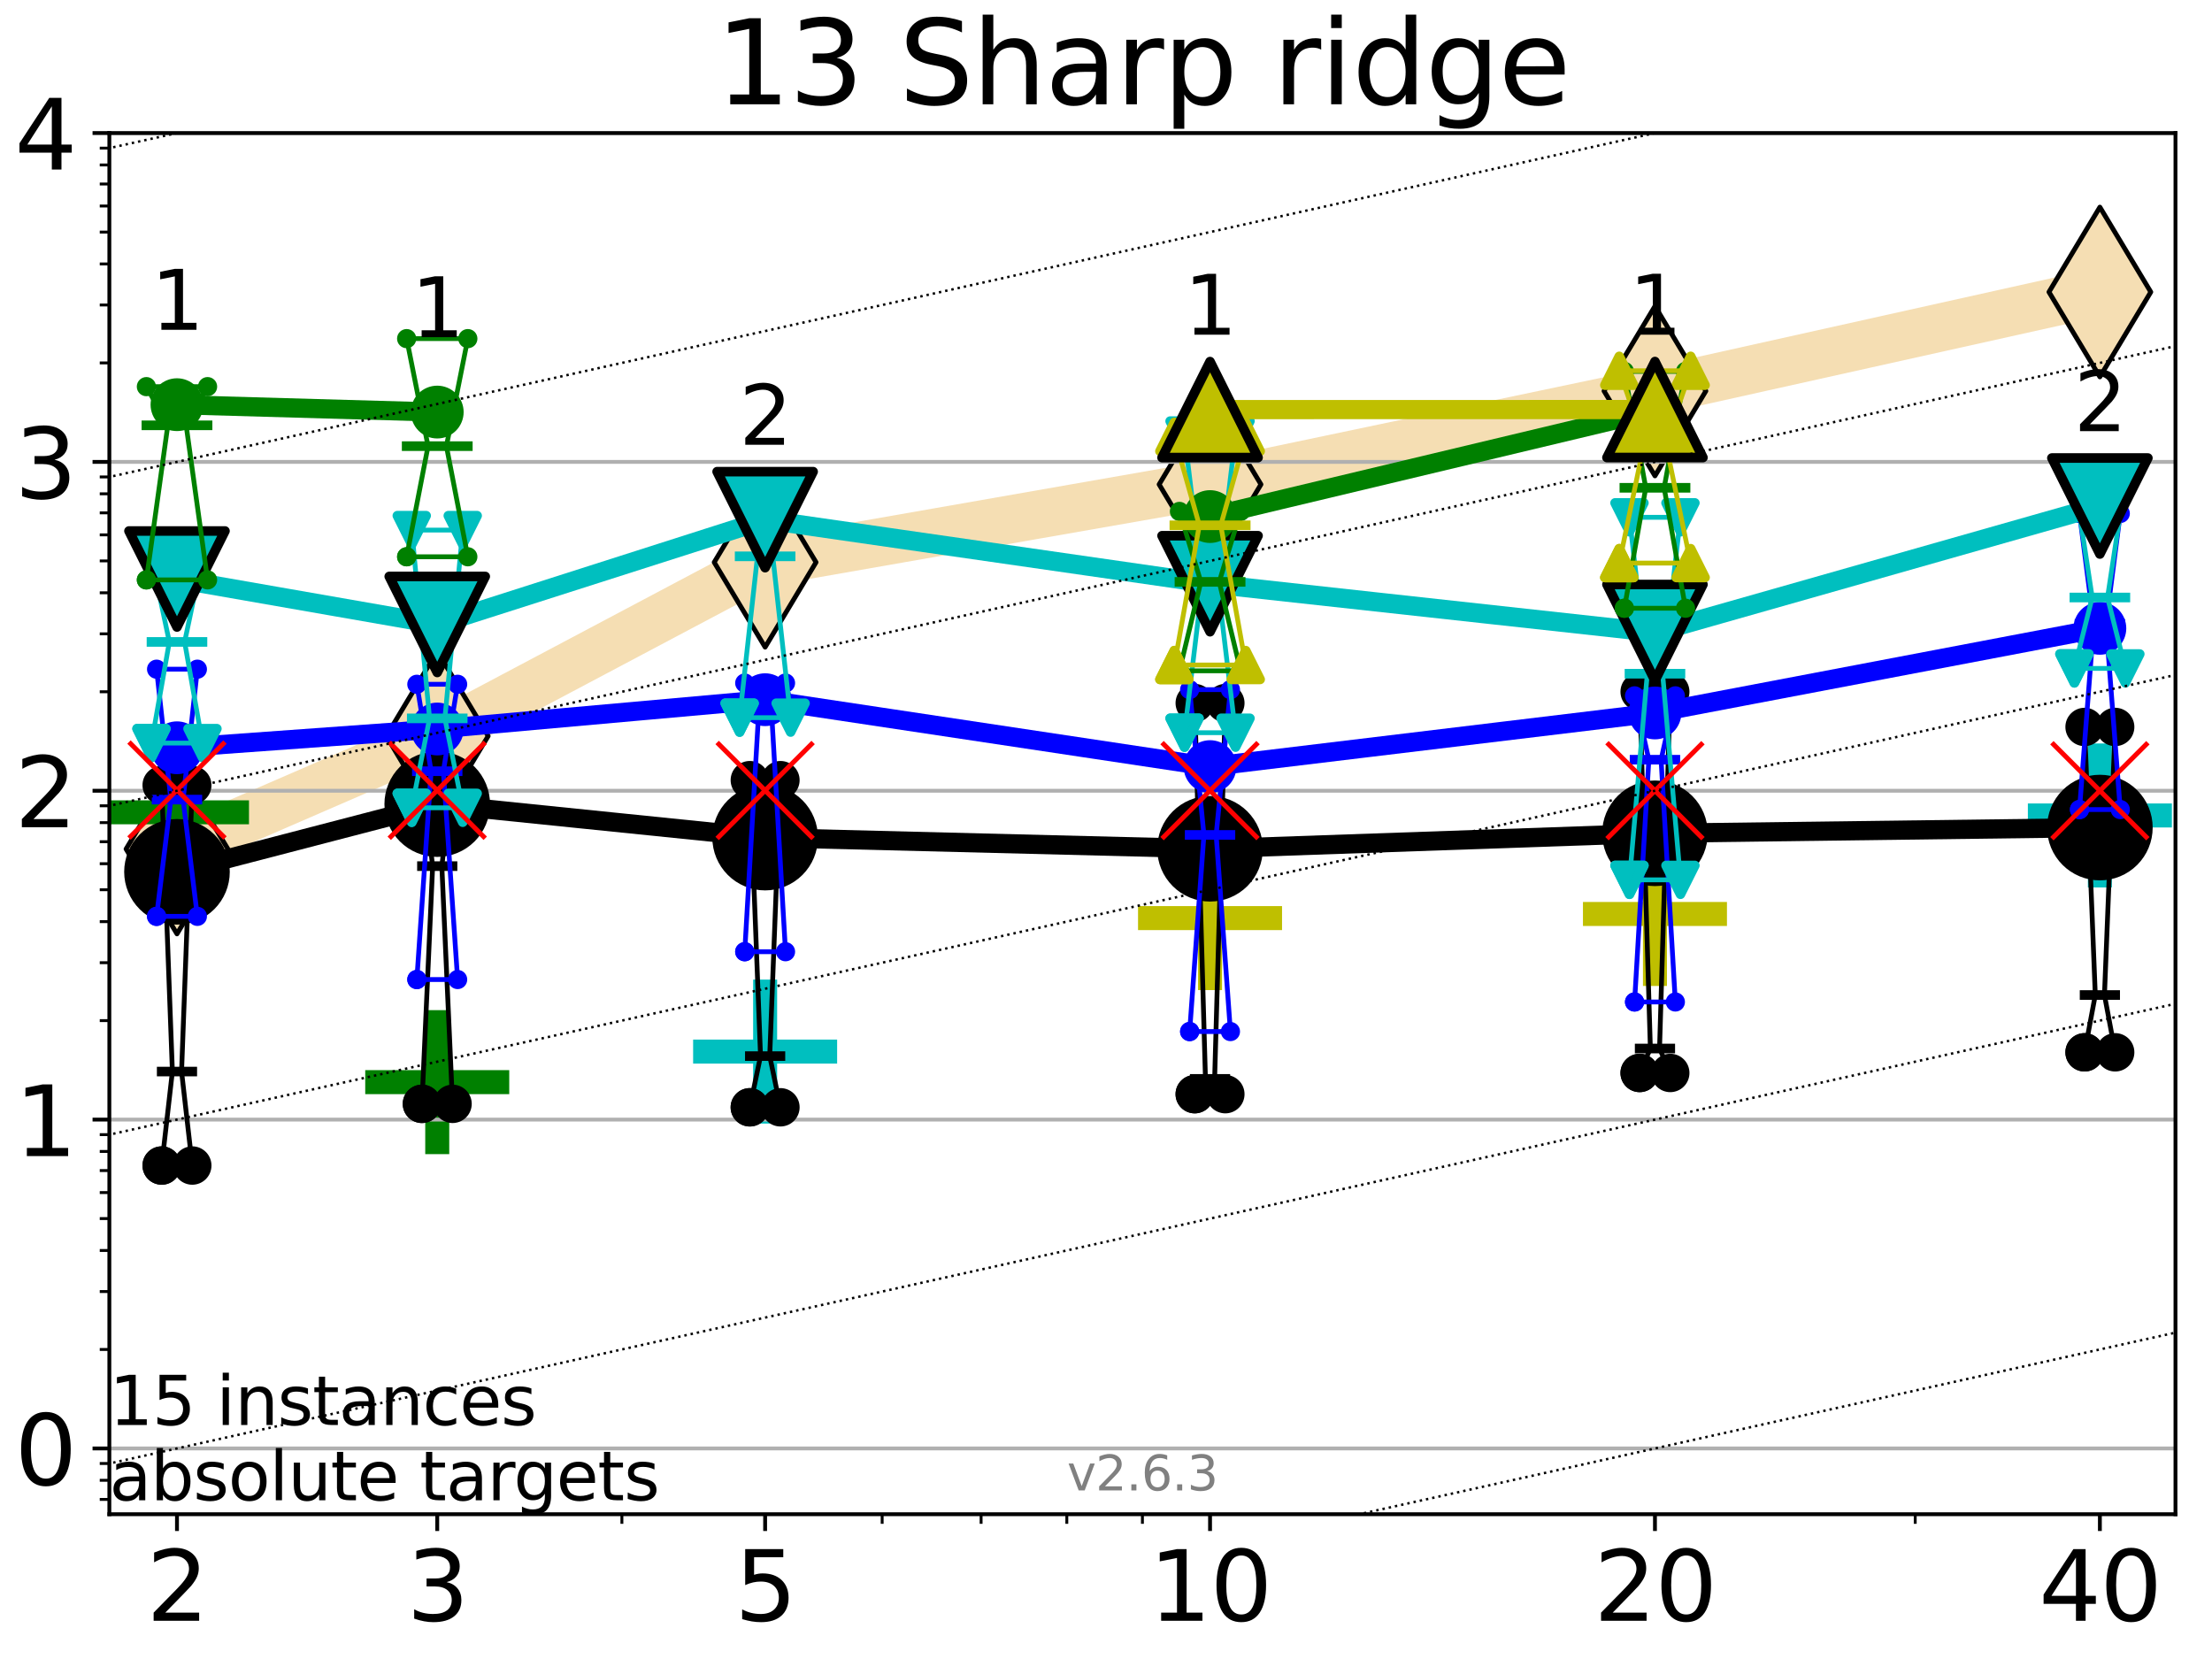 <?xml version="1.0" encoding="utf-8" standalone="no"?>
<!DOCTYPE svg PUBLIC "-//W3C//DTD SVG 1.1//EN"
  "http://www.w3.org/Graphics/SVG/1.1/DTD/svg11.dtd">
<svg xmlns:xlink="http://www.w3.org/1999/xlink" width="460.8pt" height="345.6pt" viewBox="0 0 460.8 345.6" xmlns="http://www.w3.org/2000/svg" version="1.1">
 <defs>
  <style type="text/css">*{stroke-linejoin: round; stroke-linecap: butt}</style>
 </defs>
 <g id="figure_1">
  <g id="patch_1">
   <path d="M 0 345.6 
L 460.8 345.6 
L 460.8 0 
L 0 0 
z
" style="fill: #ffffff"/>
  </g>
  <g id="axes_1">
   <g id="patch_2">
    <path d="M 22.78 315.44 
L 453.192 315.44 
L 453.192 27.72 
L 22.78 27.72 
z
" style="fill: #ffffff"/>
   </g>
   <g id="line2d_1">
    <path d="M 36.868 176.867 
L 91.085 153.335 
L 159.39 117.134 
L 252.074 100.91 
L 344.758 81.456 
L 437.443 60.83 
" clip-path="url(#pb05242f63e)" style="fill: none; stroke: #f5deb3; stroke-width: 10; stroke-linecap: square"/>
    <defs>
     <path id="m563c127919" d="M -0 17.678 
L 10.607 0 
L 0 -17.678 
L -10.607 -0 
z
" style="stroke: #000000; stroke-linejoin: miter"/>
    </defs>
    <g clip-path="url(#pb05242f63e)">
     <use xlink:href="#m563c127919" x="36.868" y="176.867" style="fill: #f5deb3; stroke: #000000; stroke-linejoin: miter"/>
     <use xlink:href="#m563c127919" x="91.085" y="153.335" style="fill: #f5deb3; stroke: #000000; stroke-linejoin: miter"/>
     <use xlink:href="#m563c127919" x="159.39" y="117.134" style="fill: #f5deb3; stroke: #000000; stroke-linejoin: miter"/>
     <use xlink:href="#m563c127919" x="252.074" y="100.91" style="fill: #f5deb3; stroke: #000000; stroke-linejoin: miter"/>
     <use xlink:href="#m563c127919" x="344.758" y="81.456" style="fill: #f5deb3; stroke: #000000; stroke-linejoin: miter"/>
     <use xlink:href="#m563c127919" x="437.443" y="60.83" style="fill: #f5deb3; stroke: #000000; stroke-linejoin: miter"/>
    </g>
   </g>
   <g id="line2d_2">
    <defs>
     <path id="m148ef85175" d="M -15 0 
L 15 0 
M 0 15 
L 0 -15 
" style="stroke: #008000; stroke-width: 5"/>
    </defs>
    <g clip-path="url(#pb05242f63e)">
     <use xlink:href="#m148ef85175" x="36.868" y="169.217" style="fill: #008000; stroke: #008000; stroke-width: 5"/>
    </g>
   </g>
   <g id="line2d_3">
    <g clip-path="url(#pb05242f63e)">
     <use xlink:href="#m148ef85175" x="91.085" y="225.429" style="fill: #008000; stroke: #008000; stroke-width: 5"/>
    </g>
   </g>
   <g id="line2d_4">
    <defs>
     <path id="m1eafa7e697" d="M -15 0 
L 15 0 
M 0 15 
L 0 -15 
" style="stroke: #00bfbf; stroke-width: 5"/>
    </defs>
    <g clip-path="url(#pb05242f63e)">
     <use xlink:href="#m1eafa7e697" x="159.39" y="219.066" style="fill: #00bfbf; stroke: #00bfbf; stroke-width: 5"/>
    </g>
   </g>
   <g id="line2d_5">
    <defs>
     <path id="md568091d66" d="M -15 0 
L 15 0 
M 0 15 
L 0 -15 
" style="stroke: #bfbf00; stroke-width: 5"/>
    </defs>
    <g clip-path="url(#pb05242f63e)">
     <use xlink:href="#md568091d66" x="252.074" y="191.256" style="fill: #bfbf00; stroke: #bfbf00; stroke-width: 5"/>
    </g>
   </g>
   <g id="line2d_6">
    <g clip-path="url(#pb05242f63e)">
     <use xlink:href="#md568091d66" x="344.758" y="190.397" style="fill: #bfbf00; stroke: #bfbf00; stroke-width: 5"/>
    </g>
   </g>
   <g id="line2d_7">
    <g clip-path="url(#pb05242f63e)">
     <use xlink:href="#m1eafa7e697" x="437.443" y="169.873" style="fill: #00bfbf; stroke: #00bfbf; stroke-width: 5"/>
    </g>
   </g>
   <g id="matplotlib.axis_1">
    <g id="xtick_1">
     <g id="line2d_8">
      <defs>
       <path id="m4abda24963" d="M 0 0 
L 0 3.5 
" style="stroke: #000000; stroke-width: 0.8"/>
      </defs>
      <g>
       <use xlink:href="#m4abda24963" x="36.868" y="315.44" style="stroke: #000000; stroke-width: 0.8"/>
      </g>
     </g>
     <g id="text_1">
      <!-- 2 -->
      <g transform="translate(30.506 337.637) scale(0.2 -0.2)">
       <defs>
        <path id="DejaVuSans-32" d="M 1228 531 
L 3431 531 
L 3431 0 
L 469 0 
L 469 531 
Q 828 903 1448 1529 
Q 2069 2156 2228 2338 
Q 2531 2678 2651 2914 
Q 2772 3150 2772 3378 
Q 2772 3750 2511 3984 
Q 2250 4219 1831 4219 
Q 1534 4219 1204 4116 
Q 875 4013 500 3803 
L 500 4441 
Q 881 4594 1212 4672 
Q 1544 4750 1819 4750 
Q 2544 4750 2975 4387 
Q 3406 4025 3406 3419 
Q 3406 3131 3298 2873 
Q 3191 2616 2906 2266 
Q 2828 2175 2409 1742 
Q 1991 1309 1228 531 
z
" transform="scale(0.016)"/>
       </defs>
       <use xlink:href="#DejaVuSans-32"/>
      </g>
     </g>
    </g>
    <g id="xtick_2">
     <g id="line2d_9">
      <g>
       <use xlink:href="#m4abda24963" x="91.085" y="315.44" style="stroke: #000000; stroke-width: 0.8"/>
      </g>
     </g>
     <g id="text_2">
      <!-- 3 -->
      <g transform="translate(84.723 337.637) scale(0.2 -0.2)">
       <defs>
        <path id="DejaVuSans-33" d="M 2597 2516 
Q 3050 2419 3304 2112 
Q 3559 1806 3559 1356 
Q 3559 666 3084 287 
Q 2609 -91 1734 -91 
Q 1441 -91 1130 -33 
Q 819 25 488 141 
L 488 750 
Q 750 597 1062 519 
Q 1375 441 1716 441 
Q 2309 441 2620 675 
Q 2931 909 2931 1356 
Q 2931 1769 2642 2001 
Q 2353 2234 1838 2234 
L 1294 2234 
L 1294 2753 
L 1863 2753 
Q 2328 2753 2575 2939 
Q 2822 3125 2822 3475 
Q 2822 3834 2567 4026 
Q 2313 4219 1838 4219 
Q 1578 4219 1281 4162 
Q 984 4106 628 3988 
L 628 4550 
Q 988 4650 1302 4700 
Q 1616 4750 1894 4750 
Q 2613 4750 3031 4423 
Q 3450 4097 3450 3541 
Q 3450 3153 3228 2886 
Q 3006 2619 2597 2516 
z
" transform="scale(0.016)"/>
       </defs>
       <use xlink:href="#DejaVuSans-33"/>
      </g>
     </g>
    </g>
    <g id="xtick_3">
     <g id="line2d_10">
      <g>
       <use xlink:href="#m4abda24963" x="159.39" y="315.44" style="stroke: #000000; stroke-width: 0.8"/>
      </g>
     </g>
     <g id="text_3">
      <!-- 5 -->
      <g transform="translate(153.028 337.637) scale(0.2 -0.2)">
       <defs>
        <path id="DejaVuSans-35" d="M 691 4666 
L 3169 4666 
L 3169 4134 
L 1269 4134 
L 1269 2991 
Q 1406 3038 1543 3061 
Q 1681 3084 1819 3084 
Q 2600 3084 3056 2656 
Q 3513 2228 3513 1497 
Q 3513 744 3044 326 
Q 2575 -91 1722 -91 
Q 1428 -91 1123 -41 
Q 819 9 494 109 
L 494 744 
Q 775 591 1075 516 
Q 1375 441 1709 441 
Q 2250 441 2565 725 
Q 2881 1009 2881 1497 
Q 2881 1984 2565 2268 
Q 2250 2553 1709 2553 
Q 1456 2553 1204 2497 
Q 953 2441 691 2322 
L 691 4666 
z
" transform="scale(0.016)"/>
       </defs>
       <use xlink:href="#DejaVuSans-35"/>
      </g>
     </g>
    </g>
    <g id="xtick_4">
     <g id="line2d_11">
      <g>
       <use xlink:href="#m4abda24963" x="252.074" y="315.44" style="stroke: #000000; stroke-width: 0.8"/>
      </g>
     </g>
     <g id="text_4">
      <!-- 10 -->
      <g transform="translate(239.349 337.637) scale(0.2 -0.2)">
       <defs>
        <path id="DejaVuSans-31" d="M 794 531 
L 1825 531 
L 1825 4091 
L 703 3866 
L 703 4441 
L 1819 4666 
L 2450 4666 
L 2450 531 
L 3481 531 
L 3481 0 
L 794 0 
L 794 531 
z
" transform="scale(0.016)"/>
        <path id="DejaVuSans-30" d="M 2034 4250 
Q 1547 4250 1301 3770 
Q 1056 3291 1056 2328 
Q 1056 1369 1301 889 
Q 1547 409 2034 409 
Q 2525 409 2770 889 
Q 3016 1369 3016 2328 
Q 3016 3291 2770 3770 
Q 2525 4250 2034 4250 
z
M 2034 4750 
Q 2819 4750 3233 4129 
Q 3647 3509 3647 2328 
Q 3647 1150 3233 529 
Q 2819 -91 2034 -91 
Q 1250 -91 836 529 
Q 422 1150 422 2328 
Q 422 3509 836 4129 
Q 1250 4750 2034 4750 
z
" transform="scale(0.016)"/>
       </defs>
       <use xlink:href="#DejaVuSans-31"/>
       <use xlink:href="#DejaVuSans-30" x="63.623"/>
      </g>
     </g>
    </g>
    <g id="xtick_5">
     <g id="line2d_12">
      <g>
       <use xlink:href="#m4abda24963" x="344.758" y="315.44" style="stroke: #000000; stroke-width: 0.8"/>
      </g>
     </g>
     <g id="text_5">
      <!-- 20 -->
      <g transform="translate(332.033 337.637) scale(0.2 -0.2)">
       <use xlink:href="#DejaVuSans-32"/>
       <use xlink:href="#DejaVuSans-30" x="63.623"/>
      </g>
     </g>
    </g>
    <g id="xtick_6">
     <g id="line2d_13">
      <g>
       <use xlink:href="#m4abda24963" x="437.443" y="315.44" style="stroke: #000000; stroke-width: 0.8"/>
      </g>
     </g>
     <g id="text_6">
      <!-- 40 -->
      <g transform="translate(424.718 337.637) scale(0.2 -0.2)">
       <defs>
        <path id="DejaVuSans-34" d="M 2419 4116 
L 825 1625 
L 2419 1625 
L 2419 4116 
z
M 2253 4666 
L 3047 4666 
L 3047 1625 
L 3713 1625 
L 3713 1100 
L 3047 1100 
L 3047 0 
L 2419 0 
L 2419 1100 
L 313 1100 
L 313 1709 
L 2253 4666 
z
" transform="scale(0.016)"/>
       </defs>
       <use xlink:href="#DejaVuSans-34"/>
       <use xlink:href="#DejaVuSans-30" x="63.623"/>
      </g>
     </g>
    </g>
    <g id="xtick_7">
     <g id="line2d_14">
      <defs>
       <path id="m0f54a6be74" d="M 0 0 
L 0 2 
" style="stroke: #000000; stroke-width: 0.6"/>
      </defs>
      <g>
       <use xlink:href="#m0f54a6be74" x="129.552" y="315.44" style="stroke: #000000; stroke-width: 0.6"/>
      </g>
     </g>
    </g>
    <g id="xtick_8">
     <g id="line2d_15">
      <g>
       <use xlink:href="#m0f54a6be74" x="183.769" y="315.44" style="stroke: #000000; stroke-width: 0.6"/>
      </g>
     </g>
    </g>
    <g id="xtick_9">
     <g id="line2d_16">
      <g>
       <use xlink:href="#m0f54a6be74" x="204.381" y="315.44" style="stroke: #000000; stroke-width: 0.6"/>
      </g>
     </g>
    </g>
    <g id="xtick_10">
     <g id="line2d_17">
      <g>
       <use xlink:href="#m0f54a6be74" x="222.237" y="315.44" style="stroke: #000000; stroke-width: 0.6"/>
      </g>
     </g>
    </g>
    <g id="xtick_11">
     <g id="line2d_18">
      <g>
       <use xlink:href="#m0f54a6be74" x="237.986" y="315.44" style="stroke: #000000; stroke-width: 0.6"/>
      </g>
     </g>
    </g>
    <g id="xtick_12">
     <g id="line2d_19">
      <g>
       <use xlink:href="#m0f54a6be74" x="398.975" y="315.44" style="stroke: #000000; stroke-width: 0.6"/>
      </g>
     </g>
    </g>
   </g>
   <g id="matplotlib.axis_2">
    <g id="ytick_1">
     <g id="line2d_20">
      <path d="M 22.78 301.739 
L 453.192 301.739 
" clip-path="url(#pb05242f63e)" style="fill: none; stroke: #b0b0b0; stroke-width: 0.8; stroke-linecap: square"/>
     </g>
     <g id="line2d_21">
      <defs>
       <path id="me522606771" d="M 0 0 
L -3.5 0 
" style="stroke: #000000; stroke-width: 0.8"/>
      </defs>
      <g>
       <use xlink:href="#me522606771" x="22.78" y="301.739" style="stroke: #000000; stroke-width: 0.8"/>
      </g>
     </g>
     <g id="text_7">
      <!-- 0 -->
      <g transform="translate(3.055 309.337) scale(0.2 -0.2)">
       <use xlink:href="#DejaVuSans-30"/>
      </g>
     </g>
    </g>
    <g id="ytick_2">
     <g id="line2d_22">
      <path d="M 22.78 233.234 
L 453.192 233.234 
" clip-path="url(#pb05242f63e)" style="fill: none; stroke: #b0b0b0; stroke-width: 0.8; stroke-linecap: square"/>
     </g>
     <g id="line2d_23">
      <g>
       <use xlink:href="#me522606771" x="22.78" y="233.234" style="stroke: #000000; stroke-width: 0.8"/>
      </g>
     </g>
     <g id="text_8">
      <!-- 1 -->
      <g transform="translate(3.055 240.833) scale(0.2 -0.2)">
       <use xlink:href="#DejaVuSans-31"/>
      </g>
     </g>
    </g>
    <g id="ytick_3">
     <g id="line2d_24">
      <path d="M 22.78 164.73 
L 453.192 164.73 
" clip-path="url(#pb05242f63e)" style="fill: none; stroke: #b0b0b0; stroke-width: 0.8; stroke-linecap: square"/>
     </g>
     <g id="line2d_25">
      <g>
       <use xlink:href="#me522606771" x="22.78" y="164.73" style="stroke: #000000; stroke-width: 0.8"/>
      </g>
     </g>
     <g id="text_9">
      <!-- 2 -->
      <g transform="translate(3.055 172.328) scale(0.2 -0.2)">
       <use xlink:href="#DejaVuSans-32"/>
      </g>
     </g>
    </g>
    <g id="ytick_4">
     <g id="line2d_26">
      <path d="M 22.78 96.225 
L 453.192 96.225 
" clip-path="url(#pb05242f63e)" style="fill: none; stroke: #b0b0b0; stroke-width: 0.8; stroke-linecap: square"/>
     </g>
     <g id="line2d_27">
      <g>
       <use xlink:href="#me522606771" x="22.78" y="96.225" style="stroke: #000000; stroke-width: 0.8"/>
      </g>
     </g>
     <g id="text_10">
      <!-- 3 -->
      <g transform="translate(3.055 103.823) scale(0.2 -0.2)">
       <use xlink:href="#DejaVuSans-33"/>
      </g>
     </g>
    </g>
    <g id="ytick_5">
     <g id="line2d_28">
      <path d="M 22.78 27.72 
L 453.192 27.72 
" clip-path="url(#pb05242f63e)" style="fill: none; stroke: #b0b0b0; stroke-width: 0.8; stroke-linecap: square"/>
     </g>
     <g id="line2d_29">
      <g>
       <use xlink:href="#me522606771" x="22.78" y="27.72" style="stroke: #000000; stroke-width: 0.8"/>
      </g>
     </g>
     <g id="text_11">
      <!-- 4 -->
      <g transform="translate(3.055 35.318) scale(0.2 -0.2)">
       <use xlink:href="#DejaVuSans-34"/>
      </g>
     </g>
    </g>
    <g id="ytick_6">
     <g id="line2d_30">
      <defs>
       <path id="mba6a3405f2" d="M 0 0 
L -2 0 
" style="stroke: #000000; stroke-width: 0.6"/>
      </defs>
      <g>
       <use xlink:href="#mba6a3405f2" x="22.78" y="312.351" style="stroke: #000000; stroke-width: 0.6"/>
      </g>
     </g>
    </g>
    <g id="ytick_7">
     <g id="line2d_31">
      <g>
       <use xlink:href="#mba6a3405f2" x="22.78" y="308.378" style="stroke: #000000; stroke-width: 0.6"/>
      </g>
     </g>
    </g>
    <g id="ytick_8">
     <g id="line2d_32">
      <g>
       <use xlink:href="#mba6a3405f2" x="22.78" y="304.874" style="stroke: #000000; stroke-width: 0.6"/>
      </g>
     </g>
    </g>
    <g id="ytick_9">
     <g id="line2d_33">
      <g>
       <use xlink:href="#mba6a3405f2" x="22.78" y="281.117" style="stroke: #000000; stroke-width: 0.6"/>
      </g>
     </g>
    </g>
    <g id="ytick_10">
     <g id="line2d_34">
      <g>
       <use xlink:href="#mba6a3405f2" x="22.78" y="269.054" style="stroke: #000000; stroke-width: 0.6"/>
      </g>
     </g>
    </g>
    <g id="ytick_11">
     <g id="line2d_35">
      <g>
       <use xlink:href="#mba6a3405f2" x="22.78" y="260.495" style="stroke: #000000; stroke-width: 0.6"/>
      </g>
     </g>
    </g>
    <g id="ytick_12">
     <g id="line2d_36">
      <g>
       <use xlink:href="#mba6a3405f2" x="22.78" y="253.856" style="stroke: #000000; stroke-width: 0.6"/>
      </g>
     </g>
    </g>
    <g id="ytick_13">
     <g id="line2d_37">
      <g>
       <use xlink:href="#mba6a3405f2" x="22.78" y="248.432" style="stroke: #000000; stroke-width: 0.6"/>
      </g>
     </g>
    </g>
    <g id="ytick_14">
     <g id="line2d_38">
      <g>
       <use xlink:href="#mba6a3405f2" x="22.78" y="243.846" style="stroke: #000000; stroke-width: 0.6"/>
      </g>
     </g>
    </g>
    <g id="ytick_15">
     <g id="line2d_39">
      <g>
       <use xlink:href="#mba6a3405f2" x="22.78" y="239.873" style="stroke: #000000; stroke-width: 0.6"/>
      </g>
     </g>
    </g>
    <g id="ytick_16">
     <g id="line2d_40">
      <g>
       <use xlink:href="#mba6a3405f2" x="22.78" y="236.369" style="stroke: #000000; stroke-width: 0.6"/>
      </g>
     </g>
    </g>
    <g id="ytick_17">
     <g id="line2d_41">
      <g>
       <use xlink:href="#mba6a3405f2" x="22.78" y="212.612" style="stroke: #000000; stroke-width: 0.6"/>
      </g>
     </g>
    </g>
    <g id="ytick_18">
     <g id="line2d_42">
      <g>
       <use xlink:href="#mba6a3405f2" x="22.78" y="200.549" style="stroke: #000000; stroke-width: 0.6"/>
      </g>
     </g>
    </g>
    <g id="ytick_19">
     <g id="line2d_43">
      <g>
       <use xlink:href="#mba6a3405f2" x="22.78" y="191.99" style="stroke: #000000; stroke-width: 0.6"/>
      </g>
     </g>
    </g>
    <g id="ytick_20">
     <g id="line2d_44">
      <g>
       <use xlink:href="#mba6a3405f2" x="22.78" y="185.352" style="stroke: #000000; stroke-width: 0.6"/>
      </g>
     </g>
    </g>
    <g id="ytick_21">
     <g id="line2d_45">
      <g>
       <use xlink:href="#mba6a3405f2" x="22.78" y="179.927" style="stroke: #000000; stroke-width: 0.6"/>
      </g>
     </g>
    </g>
    <g id="ytick_22">
     <g id="line2d_46">
      <g>
       <use xlink:href="#mba6a3405f2" x="22.78" y="175.341" style="stroke: #000000; stroke-width: 0.6"/>
      </g>
     </g>
    </g>
    <g id="ytick_23">
     <g id="line2d_47">
      <g>
       <use xlink:href="#mba6a3405f2" x="22.78" y="171.368" style="stroke: #000000; stroke-width: 0.6"/>
      </g>
     </g>
    </g>
    <g id="ytick_24">
     <g id="line2d_48">
      <g>
       <use xlink:href="#mba6a3405f2" x="22.78" y="167.864" style="stroke: #000000; stroke-width: 0.6"/>
      </g>
     </g>
    </g>
    <g id="ytick_25">
     <g id="line2d_49">
      <g>
       <use xlink:href="#mba6a3405f2" x="22.78" y="144.108" style="stroke: #000000; stroke-width: 0.6"/>
      </g>
     </g>
    </g>
    <g id="ytick_26">
     <g id="line2d_50">
      <g>
       <use xlink:href="#mba6a3405f2" x="22.78" y="132.044" style="stroke: #000000; stroke-width: 0.6"/>
      </g>
     </g>
    </g>
    <g id="ytick_27">
     <g id="line2d_51">
      <g>
       <use xlink:href="#mba6a3405f2" x="22.78" y="123.486" style="stroke: #000000; stroke-width: 0.6"/>
      </g>
     </g>
    </g>
    <g id="ytick_28">
     <g id="line2d_52">
      <g>
       <use xlink:href="#mba6a3405f2" x="22.78" y="116.847" style="stroke: #000000; stroke-width: 0.6"/>
      </g>
     </g>
    </g>
    <g id="ytick_29">
     <g id="line2d_53">
      <g>
       <use xlink:href="#mba6a3405f2" x="22.78" y="111.422" style="stroke: #000000; stroke-width: 0.6"/>
      </g>
     </g>
    </g>
    <g id="ytick_30">
     <g id="line2d_54">
      <g>
       <use xlink:href="#mba6a3405f2" x="22.78" y="106.836" style="stroke: #000000; stroke-width: 0.6"/>
      </g>
     </g>
    </g>
    <g id="ytick_31">
     <g id="line2d_55">
      <g>
       <use xlink:href="#mba6a3405f2" x="22.78" y="102.864" style="stroke: #000000; stroke-width: 0.6"/>
      </g>
     </g>
    </g>
    <g id="ytick_32">
     <g id="line2d_56">
      <g>
       <use xlink:href="#mba6a3405f2" x="22.78" y="99.359" style="stroke: #000000; stroke-width: 0.6"/>
      </g>
     </g>
    </g>
    <g id="ytick_33">
     <g id="line2d_57">
      <g>
       <use xlink:href="#mba6a3405f2" x="22.78" y="75.603" style="stroke: #000000; stroke-width: 0.6"/>
      </g>
     </g>
    </g>
    <g id="ytick_34">
     <g id="line2d_58">
      <g>
       <use xlink:href="#mba6a3405f2" x="22.78" y="63.54" style="stroke: #000000; stroke-width: 0.6"/>
      </g>
     </g>
    </g>
    <g id="ytick_35">
     <g id="line2d_59">
      <g>
       <use xlink:href="#mba6a3405f2" x="22.78" y="54.981" style="stroke: #000000; stroke-width: 0.6"/>
      </g>
     </g>
    </g>
    <g id="ytick_36">
     <g id="line2d_60">
      <g>
       <use xlink:href="#mba6a3405f2" x="22.78" y="48.342" style="stroke: #000000; stroke-width: 0.6"/>
      </g>
     </g>
    </g>
    <g id="ytick_37">
     <g id="line2d_61">
      <g>
       <use xlink:href="#mba6a3405f2" x="22.78" y="42.918" style="stroke: #000000; stroke-width: 0.6"/>
      </g>
     </g>
    </g>
    <g id="ytick_38">
     <g id="line2d_62">
      <g>
       <use xlink:href="#mba6a3405f2" x="22.78" y="38.332" style="stroke: #000000; stroke-width: 0.6"/>
      </g>
     </g>
    </g>
    <g id="ytick_39">
     <g id="line2d_63">
      <g>
       <use xlink:href="#mba6a3405f2" x="22.78" y="34.359" style="stroke: #000000; stroke-width: 0.6"/>
      </g>
     </g>
    </g>
    <g id="ytick_40">
     <g id="line2d_64">
      <g>
       <use xlink:href="#mba6a3405f2" x="22.78" y="30.855" style="stroke: #000000; stroke-width: 0.6"/>
      </g>
     </g>
    </g>
   </g>
   <g id="line2d_65">
    <path d="M 33.682 242.802 
L 35.912 223.224 
L 33.682 163.563 
L 40.054 163.563 
L 37.824 223.224 
L 40.054 242.802 
L 33.682 242.802 
" clip-path="url(#pb05242f63e)" style="fill: none; stroke: #000000; stroke-linecap: square"/>
   </g>
   <g id="line2d_66">
    <path d="M 33.682 242.802 
L 40.054 242.802 
L 40.054 163.563 
L 33.682 163.563 
L 33.682 242.802 
" clip-path="url(#pb05242f63e)" style="fill: none"/>
    <defs>
     <path id="mbc91461709" d="M 0 3 
C 0.796 3 1.559 2.684 2.121 2.121 
C 2.684 1.559 3 0.796 3 0 
C 3 -0.796 2.684 -1.559 2.121 -2.121 
C 1.559 -2.684 0.796 -3 0 -3 
C -0.796 -3 -1.559 -2.684 -2.121 -2.121 
C -2.684 -1.559 -3 -0.796 -3 0 
C -3 0.796 -2.684 1.559 -2.121 2.121 
C -1.559 2.684 -0.796 3 0 3 
z
" style="stroke: #000000; stroke-width: 2"/>
    </defs>
    <g clip-path="url(#pb05242f63e)">
     <use xlink:href="#mbc91461709" x="33.682" y="242.802" style="stroke: #000000; stroke-width: 2"/>
     <use xlink:href="#mbc91461709" x="40.054" y="242.802" style="stroke: #000000; stroke-width: 2"/>
     <use xlink:href="#mbc91461709" x="40.054" y="163.563" style="stroke: #000000; stroke-width: 2"/>
     <use xlink:href="#mbc91461709" x="33.682" y="163.563" style="stroke: #000000; stroke-width: 2"/>
     <use xlink:href="#mbc91461709" x="33.682" y="242.802" style="stroke: #000000; stroke-width: 2"/>
    </g>
   </g>
   <g id="line2d_67">
    <path d="M 33.682 223.224 
L 40.054 223.224 
" clip-path="url(#pb05242f63e)" style="fill: none; stroke: #000000; stroke-width: 2; stroke-linecap: square"/>
   </g>
   <g id="line2d_68">
    <path d="M 87.899 229.951 
L 90.129 180.427 
L 87.899 161.669 
L 94.271 161.669 
L 92.041 180.427 
L 94.271 229.951 
L 87.899 229.951 
" clip-path="url(#pb05242f63e)" style="fill: none; stroke: #000000; stroke-linecap: square"/>
   </g>
   <g id="line2d_69">
    <path d="M 87.899 229.951 
L 94.271 229.951 
L 94.271 161.669 
L 87.899 161.669 
L 87.899 229.951 
" clip-path="url(#pb05242f63e)" style="fill: none"/>
    <g clip-path="url(#pb05242f63e)">
     <use xlink:href="#mbc91461709" x="87.899" y="229.951" style="stroke: #000000; stroke-width: 2"/>
     <use xlink:href="#mbc91461709" x="94.271" y="229.951" style="stroke: #000000; stroke-width: 2"/>
     <use xlink:href="#mbc91461709" x="94.271" y="161.669" style="stroke: #000000; stroke-width: 2"/>
     <use xlink:href="#mbc91461709" x="87.899" y="161.669" style="stroke: #000000; stroke-width: 2"/>
     <use xlink:href="#mbc91461709" x="87.899" y="229.951" style="stroke: #000000; stroke-width: 2"/>
    </g>
   </g>
   <g id="line2d_70">
    <path d="M 87.899 180.427 
L 94.271 180.427 
" clip-path="url(#pb05242f63e)" style="fill: none; stroke: #000000; stroke-width: 2; stroke-linecap: square"/>
   </g>
   <g id="line2d_71">
    <path d="M 156.204 230.67 
L 158.434 220.004 
L 156.204 162.523 
L 162.576 162.523 
L 160.346 220.004 
L 162.576 230.67 
L 156.204 230.67 
" clip-path="url(#pb05242f63e)" style="fill: none; stroke: #000000; stroke-linecap: square"/>
   </g>
   <g id="line2d_72">
    <path d="M 156.204 230.67 
L 162.576 230.67 
L 162.576 162.523 
L 156.204 162.523 
L 156.204 230.67 
" clip-path="url(#pb05242f63e)" style="fill: none"/>
    <g clip-path="url(#pb05242f63e)">
     <use xlink:href="#mbc91461709" x="156.204" y="230.67" style="stroke: #000000; stroke-width: 2"/>
     <use xlink:href="#mbc91461709" x="162.576" y="230.67" style="stroke: #000000; stroke-width: 2"/>
     <use xlink:href="#mbc91461709" x="162.576" y="162.523" style="stroke: #000000; stroke-width: 2"/>
     <use xlink:href="#mbc91461709" x="156.204" y="162.523" style="stroke: #000000; stroke-width: 2"/>
     <use xlink:href="#mbc91461709" x="156.204" y="230.67" style="stroke: #000000; stroke-width: 2"/>
    </g>
   </g>
   <g id="line2d_73">
    <path d="M 156.204 220.004 
L 162.576 220.004 
" clip-path="url(#pb05242f63e)" style="fill: none; stroke: #000000; stroke-width: 2; stroke-linecap: square"/>
   </g>
   <g id="line2d_74">
    <path d="M 248.888 227.934 
L 251.118 224.75 
L 248.888 146.463 
L 255.26 146.463 
L 253.03 224.75 
L 255.26 227.934 
L 248.888 227.934 
" clip-path="url(#pb05242f63e)" style="fill: none; stroke: #000000; stroke-linecap: square"/>
   </g>
   <g id="line2d_75">
    <path d="M 248.888 227.934 
L 255.26 227.934 
L 255.26 146.463 
L 248.888 146.463 
L 248.888 227.934 
" clip-path="url(#pb05242f63e)" style="fill: none"/>
    <g clip-path="url(#pb05242f63e)">
     <use xlink:href="#mbc91461709" x="248.888" y="227.934" style="stroke: #000000; stroke-width: 2"/>
     <use xlink:href="#mbc91461709" x="255.26" y="227.934" style="stroke: #000000; stroke-width: 2"/>
     <use xlink:href="#mbc91461709" x="255.26" y="146.463" style="stroke: #000000; stroke-width: 2"/>
     <use xlink:href="#mbc91461709" x="248.888" y="146.463" style="stroke: #000000; stroke-width: 2"/>
     <use xlink:href="#mbc91461709" x="248.888" y="227.934" style="stroke: #000000; stroke-width: 2"/>
    </g>
   </g>
   <g id="line2d_76">
    <path d="M 248.888 224.75 
L 255.26 224.75 
" clip-path="url(#pb05242f63e)" style="fill: none; stroke: #000000; stroke-width: 2; stroke-linecap: square"/>
   </g>
   <g id="line2d_77">
    <path d="M 341.572 223.517 
L 343.803 218.426 
L 341.572 144.102 
L 347.945 144.102 
L 345.714 218.426 
L 347.945 223.517 
L 341.572 223.517 
" clip-path="url(#pb05242f63e)" style="fill: none; stroke: #000000; stroke-linecap: square"/>
   </g>
   <g id="line2d_78">
    <path d="M 341.572 223.517 
L 347.945 223.517 
L 347.945 144.102 
L 341.572 144.102 
L 341.572 223.517 
" clip-path="url(#pb05242f63e)" style="fill: none"/>
    <g clip-path="url(#pb05242f63e)">
     <use xlink:href="#mbc91461709" x="341.572" y="223.517" style="stroke: #000000; stroke-width: 2"/>
     <use xlink:href="#mbc91461709" x="347.945" y="223.517" style="stroke: #000000; stroke-width: 2"/>
     <use xlink:href="#mbc91461709" x="347.945" y="144.102" style="stroke: #000000; stroke-width: 2"/>
     <use xlink:href="#mbc91461709" x="341.572" y="144.102" style="stroke: #000000; stroke-width: 2"/>
     <use xlink:href="#mbc91461709" x="341.572" y="223.517" style="stroke: #000000; stroke-width: 2"/>
    </g>
   </g>
   <g id="line2d_79">
    <path d="M 341.572 218.426 
L 347.945 218.426 
" clip-path="url(#pb05242f63e)" style="fill: none; stroke: #000000; stroke-width: 2; stroke-linecap: square"/>
   </g>
   <g id="line2d_80">
    <path d="M 434.257 219.216 
L 436.487 207.281 
L 434.257 151.44 
L 440.629 151.44 
L 438.398 207.281 
L 440.629 219.216 
L 434.257 219.216 
" clip-path="url(#pb05242f63e)" style="fill: none; stroke: #000000; stroke-linecap: square"/>
   </g>
   <g id="line2d_81">
    <path d="M 434.257 219.216 
L 440.629 219.216 
L 440.629 151.44 
L 434.257 151.44 
L 434.257 219.216 
" clip-path="url(#pb05242f63e)" style="fill: none"/>
    <g clip-path="url(#pb05242f63e)">
     <use xlink:href="#mbc91461709" x="434.257" y="219.216" style="stroke: #000000; stroke-width: 2"/>
     <use xlink:href="#mbc91461709" x="440.629" y="219.216" style="stroke: #000000; stroke-width: 2"/>
     <use xlink:href="#mbc91461709" x="440.629" y="151.44" style="stroke: #000000; stroke-width: 2"/>
     <use xlink:href="#mbc91461709" x="434.257" y="151.44" style="stroke: #000000; stroke-width: 2"/>
     <use xlink:href="#mbc91461709" x="434.257" y="219.216" style="stroke: #000000; stroke-width: 2"/>
    </g>
   </g>
   <g id="line2d_82">
    <path d="M 434.257 207.281 
L 440.629 207.281 
" clip-path="url(#pb05242f63e)" style="fill: none; stroke: #000000; stroke-width: 2; stroke-linecap: square"/>
   </g>
   <g id="line2d_83">
    <path d="M 36.868 181.62 
L 91.085 167.511 
" clip-path="url(#pb05242f63e)" style="fill: none; stroke: #000000; stroke-width: 4; stroke-linecap: square"/>
   </g>
   <g id="line2d_84">
    <path d="M 91.085 167.511 
L 159.39 174.486 
" clip-path="url(#pb05242f63e)" style="fill: none; stroke: #000000; stroke-width: 4; stroke-linecap: square"/>
   </g>
   <g id="line2d_85">
    <path d="M 159.39 174.486 
L 252.074 176.813 
" clip-path="url(#pb05242f63e)" style="fill: none; stroke: #000000; stroke-width: 4; stroke-linecap: square"/>
   </g>
   <g id="line2d_86">
    <path d="M 252.074 176.813 
L 344.758 173.591 
" clip-path="url(#pb05242f63e)" style="fill: none; stroke: #000000; stroke-width: 4; stroke-linecap: square"/>
   </g>
   <g id="line2d_87">
    <path d="M 344.758 173.591 
L 437.443 172.398 
" clip-path="url(#pb05242f63e)" style="fill: none; stroke: #000000; stroke-width: 4; stroke-linecap: square"/>
   </g>
   <g id="line2d_88">
    <path d="M 36.868 181.62 
L 91.085 167.511 
L 159.39 174.486 
L 252.074 176.813 
L 344.758 173.591 
L 437.443 172.398 
" clip-path="url(#pb05242f63e)" style="fill: none"/>
    <defs>
     <path id="m77512608e9" d="M 0 10 
C 2.652 10 5.196 8.946 7.071 7.071 
C 8.946 5.196 10 2.652 10 0 
C 10 -2.652 8.946 -5.196 7.071 -7.071 
C 5.196 -8.946 2.652 -10 0 -10 
C -2.652 -10 -5.196 -8.946 -7.071 -7.071 
C -8.946 -5.196 -10 -2.652 -10 0 
C -10 2.652 -8.946 5.196 -7.071 7.071 
C -5.196 8.946 -2.652 10 0 10 
z
" style="stroke: #000000; stroke-width: 2"/>
    </defs>
    <g clip-path="url(#pb05242f63e)">
     <use xlink:href="#m77512608e9" x="36.868" y="181.62" style="stroke: #000000; stroke-width: 2"/>
     <use xlink:href="#m77512608e9" x="91.085" y="167.511" style="stroke: #000000; stroke-width: 2"/>
     <use xlink:href="#m77512608e9" x="159.39" y="174.486" style="stroke: #000000; stroke-width: 2"/>
     <use xlink:href="#m77512608e9" x="252.074" y="176.813" style="stroke: #000000; stroke-width: 2"/>
     <use xlink:href="#m77512608e9" x="344.758" y="173.591" style="stroke: #000000; stroke-width: 2"/>
     <use xlink:href="#m77512608e9" x="437.443" y="172.398" style="stroke: #000000; stroke-width: 2"/>
    </g>
   </g>
   <g id="line2d_89">
    <path d="M 32.62 190.895 
L 35.594 166.57 
L 32.62 139.405 
L 41.116 139.405 
L 38.143 166.57 
L 41.116 190.895 
L 32.62 190.895 
" clip-path="url(#pb05242f63e)" style="fill: none; stroke: #0000ff; stroke-linecap: square"/>
   </g>
   <g id="line2d_90">
    <path d="M 32.62 190.895 
L 41.116 190.895 
L 41.116 139.405 
L 32.62 139.405 
L 32.62 190.895 
" clip-path="url(#pb05242f63e)" style="fill: none"/>
    <defs>
     <path id="m7b6d3ffdc4" d="M 0 1.5 
C 0.398 1.5 0.779 1.342 1.061 1.061 
C 1.342 0.779 1.5 0.398 1.5 0 
C 1.5 -0.398 1.342 -0.779 1.061 -1.061 
C 0.779 -1.342 0.398 -1.5 0 -1.5 
C -0.398 -1.5 -0.779 -1.342 -1.061 -1.061 
C -1.342 -0.779 -1.5 -0.398 -1.5 0 
C -1.5 0.398 -1.342 0.779 -1.061 1.061 
C -0.779 1.342 -0.398 1.5 0 1.5 
z
" style="stroke: #0000ff"/>
    </defs>
    <g clip-path="url(#pb05242f63e)">
     <use xlink:href="#m7b6d3ffdc4" x="32.62" y="190.895" style="fill: #0000ff; stroke: #0000ff"/>
     <use xlink:href="#m7b6d3ffdc4" x="41.116" y="190.895" style="fill: #0000ff; stroke: #0000ff"/>
     <use xlink:href="#m7b6d3ffdc4" x="41.116" y="139.405" style="fill: #0000ff; stroke: #0000ff"/>
     <use xlink:href="#m7b6d3ffdc4" x="32.62" y="139.405" style="fill: #0000ff; stroke: #0000ff"/>
     <use xlink:href="#m7b6d3ffdc4" x="32.62" y="190.895" style="fill: #0000ff; stroke: #0000ff"/>
    </g>
   </g>
   <g id="line2d_91">
    <path d="M 32.62 166.57 
L 41.116 166.57 
" clip-path="url(#pb05242f63e)" style="fill: none; stroke: #0000ff; stroke-width: 2; stroke-linecap: square"/>
   </g>
   <g id="line2d_92">
    <path d="M 86.837 204.053 
L 89.811 160.658 
L 86.837 142.55 
L 95.333 142.55 
L 92.359 160.658 
L 95.333 204.053 
L 86.837 204.053 
" clip-path="url(#pb05242f63e)" style="fill: none; stroke: #0000ff; stroke-linecap: square"/>
   </g>
   <g id="line2d_93">
    <path d="M 86.837 204.053 
L 95.333 204.053 
L 95.333 142.55 
L 86.837 142.55 
L 86.837 204.053 
" clip-path="url(#pb05242f63e)" style="fill: none"/>
    <g clip-path="url(#pb05242f63e)">
     <use xlink:href="#m7b6d3ffdc4" x="86.837" y="204.053" style="fill: #0000ff; stroke: #0000ff"/>
     <use xlink:href="#m7b6d3ffdc4" x="95.333" y="204.053" style="fill: #0000ff; stroke: #0000ff"/>
     <use xlink:href="#m7b6d3ffdc4" x="95.333" y="142.55" style="fill: #0000ff; stroke: #0000ff"/>
     <use xlink:href="#m7b6d3ffdc4" x="86.837" y="142.55" style="fill: #0000ff; stroke: #0000ff"/>
     <use xlink:href="#m7b6d3ffdc4" x="86.837" y="204.053" style="fill: #0000ff; stroke: #0000ff"/>
    </g>
   </g>
   <g id="line2d_94">
    <path d="M 86.837 160.658 
L 95.333 160.658 
" clip-path="url(#pb05242f63e)" style="fill: none; stroke: #0000ff; stroke-width: 2; stroke-linecap: square"/>
   </g>
   <g id="line2d_95">
    <path d="M 155.142 198.26 
L 158.116 147.143 
L 155.142 142.29 
L 163.638 142.29 
L 160.665 147.143 
L 163.638 198.26 
L 155.142 198.26 
" clip-path="url(#pb05242f63e)" style="fill: none; stroke: #0000ff; stroke-linecap: square"/>
   </g>
   <g id="line2d_96">
    <path d="M 155.142 198.26 
L 163.638 198.26 
L 163.638 142.29 
L 155.142 142.29 
L 155.142 198.26 
" clip-path="url(#pb05242f63e)" style="fill: none"/>
    <g clip-path="url(#pb05242f63e)">
     <use xlink:href="#m7b6d3ffdc4" x="155.142" y="198.26" style="fill: #0000ff; stroke: #0000ff"/>
     <use xlink:href="#m7b6d3ffdc4" x="163.638" y="198.26" style="fill: #0000ff; stroke: #0000ff"/>
     <use xlink:href="#m7b6d3ffdc4" x="163.638" y="142.29" style="fill: #0000ff; stroke: #0000ff"/>
     <use xlink:href="#m7b6d3ffdc4" x="155.142" y="142.29" style="fill: #0000ff; stroke: #0000ff"/>
     <use xlink:href="#m7b6d3ffdc4" x="155.142" y="198.26" style="fill: #0000ff; stroke: #0000ff"/>
    </g>
   </g>
   <g id="line2d_97">
    <path d="M 155.142 147.143 
L 163.638 147.143 
" clip-path="url(#pb05242f63e)" style="fill: none; stroke: #0000ff; stroke-width: 2; stroke-linecap: square"/>
   </g>
   <g id="line2d_98">
    <path d="M 247.826 214.892 
L 250.8 173.93 
L 247.826 143.665 
L 256.322 143.665 
L 253.349 173.93 
L 256.322 214.892 
L 247.826 214.892 
" clip-path="url(#pb05242f63e)" style="fill: none; stroke: #0000ff; stroke-linecap: square"/>
   </g>
   <g id="line2d_99">
    <path d="M 247.826 214.892 
L 256.322 214.892 
L 256.322 143.665 
L 247.826 143.665 
L 247.826 214.892 
" clip-path="url(#pb05242f63e)" style="fill: none"/>
    <g clip-path="url(#pb05242f63e)">
     <use xlink:href="#m7b6d3ffdc4" x="247.826" y="214.892" style="fill: #0000ff; stroke: #0000ff"/>
     <use xlink:href="#m7b6d3ffdc4" x="256.322" y="214.892" style="fill: #0000ff; stroke: #0000ff"/>
     <use xlink:href="#m7b6d3ffdc4" x="256.322" y="143.665" style="fill: #0000ff; stroke: #0000ff"/>
     <use xlink:href="#m7b6d3ffdc4" x="247.826" y="143.665" style="fill: #0000ff; stroke: #0000ff"/>
     <use xlink:href="#m7b6d3ffdc4" x="247.826" y="214.892" style="fill: #0000ff; stroke: #0000ff"/>
    </g>
   </g>
   <g id="line2d_100">
    <path d="M 247.826 173.93 
L 256.322 173.93 
" clip-path="url(#pb05242f63e)" style="fill: none; stroke: #0000ff; stroke-width: 2; stroke-linecap: square"/>
   </g>
   <g id="line2d_101">
    <path d="M 340.51 208.73 
L 343.484 158.258 
L 340.51 144.96 
L 349.007 144.96 
L 346.033 158.258 
L 349.007 208.73 
L 340.51 208.73 
" clip-path="url(#pb05242f63e)" style="fill: none; stroke: #0000ff; stroke-linecap: square"/>
   </g>
   <g id="line2d_102">
    <path d="M 340.51 208.73 
L 349.007 208.73 
L 349.007 144.96 
L 340.51 144.96 
L 340.51 208.73 
" clip-path="url(#pb05242f63e)" style="fill: none"/>
    <g clip-path="url(#pb05242f63e)">
     <use xlink:href="#m7b6d3ffdc4" x="340.51" y="208.73" style="fill: #0000ff; stroke: #0000ff"/>
     <use xlink:href="#m7b6d3ffdc4" x="349.007" y="208.73" style="fill: #0000ff; stroke: #0000ff"/>
     <use xlink:href="#m7b6d3ffdc4" x="349.007" y="144.96" style="fill: #0000ff; stroke: #0000ff"/>
     <use xlink:href="#m7b6d3ffdc4" x="340.51" y="144.96" style="fill: #0000ff; stroke: #0000ff"/>
     <use xlink:href="#m7b6d3ffdc4" x="340.51" y="208.73" style="fill: #0000ff; stroke: #0000ff"/>
    </g>
   </g>
   <g id="line2d_103">
    <path d="M 340.51 158.258 
L 349.007 158.258 
" clip-path="url(#pb05242f63e)" style="fill: none; stroke: #0000ff; stroke-width: 2; stroke-linecap: square"/>
   </g>
   <g id="line2d_104">
    <path d="M 433.195 168.643 
L 436.168 129.953 
L 433.195 106.966 
L 441.691 106.966 
L 438.717 129.953 
L 441.691 168.643 
L 433.195 168.643 
" clip-path="url(#pb05242f63e)" style="fill: none; stroke: #0000ff; stroke-linecap: square"/>
   </g>
   <g id="line2d_105">
    <path d="M 433.195 168.643 
L 441.691 168.643 
L 441.691 106.966 
L 433.195 106.966 
L 433.195 168.643 
" clip-path="url(#pb05242f63e)" style="fill: none"/>
    <g clip-path="url(#pb05242f63e)">
     <use xlink:href="#m7b6d3ffdc4" x="433.195" y="168.643" style="fill: #0000ff; stroke: #0000ff"/>
     <use xlink:href="#m7b6d3ffdc4" x="441.691" y="168.643" style="fill: #0000ff; stroke: #0000ff"/>
     <use xlink:href="#m7b6d3ffdc4" x="441.691" y="106.966" style="fill: #0000ff; stroke: #0000ff"/>
     <use xlink:href="#m7b6d3ffdc4" x="433.195" y="106.966" style="fill: #0000ff; stroke: #0000ff"/>
     <use xlink:href="#m7b6d3ffdc4" x="433.195" y="168.643" style="fill: #0000ff; stroke: #0000ff"/>
    </g>
   </g>
   <g id="line2d_106">
    <path d="M 433.195 129.953 
L 441.691 129.953 
" clip-path="url(#pb05242f63e)" style="fill: none; stroke: #0000ff; stroke-width: 2; stroke-linecap: square"/>
   </g>
   <g id="line2d_107">
    <path d="M 36.868 155.774 
L 91.085 151.865 
" clip-path="url(#pb05242f63e)" style="fill: none; stroke: #0000ff; stroke-width: 4; stroke-linecap: square"/>
   </g>
   <g id="line2d_108">
    <path d="M 91.085 151.865 
L 159.39 145.759 
" clip-path="url(#pb05242f63e)" style="fill: none; stroke: #0000ff; stroke-width: 4; stroke-linecap: square"/>
   </g>
   <g id="line2d_109">
    <path d="M 159.39 145.759 
L 252.074 159.698 
" clip-path="url(#pb05242f63e)" style="fill: none; stroke: #0000ff; stroke-width: 4; stroke-linecap: square"/>
   </g>
   <g id="line2d_110">
    <path d="M 252.074 159.698 
L 344.758 148.521 
" clip-path="url(#pb05242f63e)" style="fill: none; stroke: #0000ff; stroke-width: 4; stroke-linecap: square"/>
   </g>
   <g id="line2d_111">
    <path d="M 344.758 148.521 
L 437.443 130.893 
" clip-path="url(#pb05242f63e)" style="fill: none; stroke: #0000ff; stroke-width: 4; stroke-linecap: square"/>
   </g>
   <g id="line2d_112">
    <path d="M 36.868 155.774 
L 91.085 151.865 
L 159.39 145.759 
L 252.074 159.698 
L 344.758 148.521 
L 437.443 130.893 
" clip-path="url(#pb05242f63e)" style="fill: none"/>
    <defs>
     <path id="mb6416f7cf4" d="M 0 5 
C 1.326 5 2.598 4.473 3.536 3.536 
C 4.473 2.598 5 1.326 5 0 
C 5 -1.326 4.473 -2.598 3.536 -3.536 
C 2.598 -4.473 1.326 -5 0 -5 
C -1.326 -5 -2.598 -4.473 -3.536 -3.536 
C -4.473 -2.598 -5 -1.326 -5 0 
C -5 1.326 -4.473 2.598 -3.536 3.536 
C -2.598 4.473 -1.326 5 0 5 
z
" style="stroke: #0000ff"/>
    </defs>
    <g clip-path="url(#pb05242f63e)">
     <use xlink:href="#mb6416f7cf4" x="36.868" y="155.774" style="fill: #0000ff; stroke: #0000ff"/>
     <use xlink:href="#mb6416f7cf4" x="91.085" y="151.865" style="fill: #0000ff; stroke: #0000ff"/>
     <use xlink:href="#mb6416f7cf4" x="159.39" y="145.759" style="fill: #0000ff; stroke: #0000ff"/>
     <use xlink:href="#mb6416f7cf4" x="252.074" y="159.698" style="fill: #0000ff; stroke: #0000ff"/>
     <use xlink:href="#mb6416f7cf4" x="344.758" y="148.521" style="fill: #0000ff; stroke: #0000ff"/>
     <use xlink:href="#mb6416f7cf4" x="437.443" y="130.893" style="fill: #0000ff; stroke: #0000ff"/>
    </g>
   </g>
   <g id="line2d_113">
    <path d="M 31.558 154.799 
L 35.275 133.728 
L 31.558 116.127 
L 42.178 116.127 
L 38.461 133.728 
L 42.178 154.799 
L 31.558 154.799 
" clip-path="url(#pb05242f63e)" style="fill: none; stroke: #00bfbf; stroke-linecap: square"/>
   </g>
   <g id="line2d_114">
    <path d="M 31.558 154.799 
L 42.178 154.799 
L 42.178 116.127 
L 31.558 116.127 
L 31.558 154.799 
" clip-path="url(#pb05242f63e)" style="fill: none"/>
    <defs>
     <path id="m51df0b6efc" d="M -0 3 
L 3 -3 
L -3 -3 
z
" style="stroke: #00bfbf; stroke-width: 2; stroke-linejoin: miter"/>
    </defs>
    <g clip-path="url(#pb05242f63e)">
     <use xlink:href="#m51df0b6efc" x="31.558" y="154.799" style="fill: #00bfbf; stroke: #00bfbf; stroke-width: 2; stroke-linejoin: miter"/>
     <use xlink:href="#m51df0b6efc" x="42.178" y="154.799" style="fill: #00bfbf; stroke: #00bfbf; stroke-width: 2; stroke-linejoin: miter"/>
     <use xlink:href="#m51df0b6efc" x="42.178" y="116.127" style="fill: #00bfbf; stroke: #00bfbf; stroke-width: 2; stroke-linejoin: miter"/>
     <use xlink:href="#m51df0b6efc" x="31.558" y="116.127" style="fill: #00bfbf; stroke: #00bfbf; stroke-width: 2; stroke-linejoin: miter"/>
     <use xlink:href="#m51df0b6efc" x="31.558" y="154.799" style="fill: #00bfbf; stroke: #00bfbf; stroke-width: 2; stroke-linejoin: miter"/>
    </g>
   </g>
   <g id="line2d_115">
    <path d="M 31.558 133.728 
L 42.178 133.728 
" clip-path="url(#pb05242f63e)" style="fill: none; stroke: #00bfbf; stroke-width: 2; stroke-linecap: square"/>
   </g>
   <g id="line2d_116">
    <path d="M 85.775 168.28 
L 89.492 149.651 
L 85.775 110.427 
L 96.395 110.427 
L 92.678 149.651 
L 96.395 168.28 
L 85.775 168.28 
" clip-path="url(#pb05242f63e)" style="fill: none; stroke: #00bfbf; stroke-linecap: square"/>
   </g>
   <g id="line2d_117">
    <path d="M 85.775 168.28 
L 96.395 168.28 
L 96.395 110.427 
L 85.775 110.427 
L 85.775 168.28 
" clip-path="url(#pb05242f63e)" style="fill: none"/>
    <g clip-path="url(#pb05242f63e)">
     <use xlink:href="#m51df0b6efc" x="85.775" y="168.28" style="fill: #00bfbf; stroke: #00bfbf; stroke-width: 2; stroke-linejoin: miter"/>
     <use xlink:href="#m51df0b6efc" x="96.395" y="168.28" style="fill: #00bfbf; stroke: #00bfbf; stroke-width: 2; stroke-linejoin: miter"/>
     <use xlink:href="#m51df0b6efc" x="96.395" y="110.427" style="fill: #00bfbf; stroke: #00bfbf; stroke-width: 2; stroke-linejoin: miter"/>
     <use xlink:href="#m51df0b6efc" x="85.775" y="110.427" style="fill: #00bfbf; stroke: #00bfbf; stroke-width: 2; stroke-linejoin: miter"/>
     <use xlink:href="#m51df0b6efc" x="85.775" y="168.28" style="fill: #00bfbf; stroke: #00bfbf; stroke-width: 2; stroke-linejoin: miter"/>
    </g>
   </g>
   <g id="line2d_118">
    <path d="M 85.775 149.651 
L 96.395 149.651 
" clip-path="url(#pb05242f63e)" style="fill: none; stroke: #00bfbf; stroke-width: 2; stroke-linecap: square"/>
   </g>
   <g id="line2d_119">
    <path d="M 154.08 149.499 
L 157.797 115.898 
L 154.08 103.155 
L 164.7 103.155 
L 160.983 115.898 
L 164.7 149.499 
L 154.08 149.499 
" clip-path="url(#pb05242f63e)" style="fill: none; stroke: #00bfbf; stroke-linecap: square"/>
   </g>
   <g id="line2d_120">
    <path d="M 154.08 149.499 
L 164.7 149.499 
L 164.7 103.155 
L 154.08 103.155 
L 154.08 149.499 
" clip-path="url(#pb05242f63e)" style="fill: none"/>
    <g clip-path="url(#pb05242f63e)">
     <use xlink:href="#m51df0b6efc" x="154.08" y="149.499" style="fill: #00bfbf; stroke: #00bfbf; stroke-width: 2; stroke-linejoin: miter"/>
     <use xlink:href="#m51df0b6efc" x="164.7" y="149.499" style="fill: #00bfbf; stroke: #00bfbf; stroke-width: 2; stroke-linejoin: miter"/>
     <use xlink:href="#m51df0b6efc" x="164.7" y="103.155" style="fill: #00bfbf; stroke: #00bfbf; stroke-width: 2; stroke-linejoin: miter"/>
     <use xlink:href="#m51df0b6efc" x="154.08" y="103.155" style="fill: #00bfbf; stroke: #00bfbf; stroke-width: 2; stroke-linejoin: miter"/>
     <use xlink:href="#m51df0b6efc" x="154.08" y="149.499" style="fill: #00bfbf; stroke: #00bfbf; stroke-width: 2; stroke-linejoin: miter"/>
    </g>
   </g>
   <g id="line2d_121">
    <path d="M 154.08 115.898 
L 164.7 115.898 
" clip-path="url(#pb05242f63e)" style="fill: none; stroke: #00bfbf; stroke-width: 2; stroke-linecap: square"/>
   </g>
   <g id="line2d_122">
    <path d="M 246.764 152.637 
L 250.481 121.598 
L 246.764 90.726 
L 257.384 90.726 
L 253.667 121.598 
L 257.384 152.637 
L 246.764 152.637 
" clip-path="url(#pb05242f63e)" style="fill: none; stroke: #00bfbf; stroke-linecap: square"/>
   </g>
   <g id="line2d_123">
    <path d="M 246.764 152.637 
L 257.384 152.637 
L 257.384 90.726 
L 246.764 90.726 
L 246.764 152.637 
" clip-path="url(#pb05242f63e)" style="fill: none"/>
    <g clip-path="url(#pb05242f63e)">
     <use xlink:href="#m51df0b6efc" x="246.764" y="152.637" style="fill: #00bfbf; stroke: #00bfbf; stroke-width: 2; stroke-linejoin: miter"/>
     <use xlink:href="#m51df0b6efc" x="257.384" y="152.637" style="fill: #00bfbf; stroke: #00bfbf; stroke-width: 2; stroke-linejoin: miter"/>
     <use xlink:href="#m51df0b6efc" x="257.384" y="90.726" style="fill: #00bfbf; stroke: #00bfbf; stroke-width: 2; stroke-linejoin: miter"/>
     <use xlink:href="#m51df0b6efc" x="246.764" y="90.726" style="fill: #00bfbf; stroke: #00bfbf; stroke-width: 2; stroke-linejoin: miter"/>
     <use xlink:href="#m51df0b6efc" x="246.764" y="152.637" style="fill: #00bfbf; stroke: #00bfbf; stroke-width: 2; stroke-linejoin: miter"/>
    </g>
   </g>
   <g id="line2d_124">
    <path d="M 246.764 121.598 
L 257.384 121.598 
" clip-path="url(#pb05242f63e)" style="fill: none; stroke: #00bfbf; stroke-width: 2; stroke-linecap: square"/>
   </g>
   <g id="line2d_125">
    <path d="M 339.448 183.29 
L 343.165 140.347 
L 339.448 107.767 
L 350.069 107.767 
L 346.352 140.347 
L 350.069 183.29 
L 339.448 183.29 
" clip-path="url(#pb05242f63e)" style="fill: none; stroke: #00bfbf; stroke-linecap: square"/>
   </g>
   <g id="line2d_126">
    <path d="M 339.448 183.29 
L 350.069 183.29 
L 350.069 107.767 
L 339.448 107.767 
L 339.448 183.29 
" clip-path="url(#pb05242f63e)" style="fill: none"/>
    <g clip-path="url(#pb05242f63e)">
     <use xlink:href="#m51df0b6efc" x="339.448" y="183.29" style="fill: #00bfbf; stroke: #00bfbf; stroke-width: 2; stroke-linejoin: miter"/>
     <use xlink:href="#m51df0b6efc" x="350.069" y="183.29" style="fill: #00bfbf; stroke: #00bfbf; stroke-width: 2; stroke-linejoin: miter"/>
     <use xlink:href="#m51df0b6efc" x="350.069" y="107.767" style="fill: #00bfbf; stroke: #00bfbf; stroke-width: 2; stroke-linejoin: miter"/>
     <use xlink:href="#m51df0b6efc" x="339.448" y="107.767" style="fill: #00bfbf; stroke: #00bfbf; stroke-width: 2; stroke-linejoin: miter"/>
     <use xlink:href="#m51df0b6efc" x="339.448" y="183.29" style="fill: #00bfbf; stroke: #00bfbf; stroke-width: 2; stroke-linejoin: miter"/>
    </g>
   </g>
   <g id="line2d_127">
    <path d="M 339.448 140.347 
L 350.069 140.347 
" clip-path="url(#pb05242f63e)" style="fill: none; stroke: #00bfbf; stroke-width: 2; stroke-linecap: square"/>
   </g>
   <g id="line2d_128">
    <path d="M 432.132 139.245 
L 435.85 124.476 
L 432.132 99.973 
L 442.753 99.973 
L 439.036 124.476 
L 442.753 139.245 
L 432.132 139.245 
" clip-path="url(#pb05242f63e)" style="fill: none; stroke: #00bfbf; stroke-linecap: square"/>
   </g>
   <g id="line2d_129">
    <path d="M 432.132 139.245 
L 442.753 139.245 
L 442.753 99.973 
L 432.132 99.973 
L 432.132 139.245 
" clip-path="url(#pb05242f63e)" style="fill: none"/>
    <g clip-path="url(#pb05242f63e)">
     <use xlink:href="#m51df0b6efc" x="432.132" y="139.245" style="fill: #00bfbf; stroke: #00bfbf; stroke-width: 2; stroke-linejoin: miter"/>
     <use xlink:href="#m51df0b6efc" x="442.753" y="139.245" style="fill: #00bfbf; stroke: #00bfbf; stroke-width: 2; stroke-linejoin: miter"/>
     <use xlink:href="#m51df0b6efc" x="442.753" y="99.973" style="fill: #00bfbf; stroke: #00bfbf; stroke-width: 2; stroke-linejoin: miter"/>
     <use xlink:href="#m51df0b6efc" x="432.132" y="99.973" style="fill: #00bfbf; stroke: #00bfbf; stroke-width: 2; stroke-linejoin: miter"/>
     <use xlink:href="#m51df0b6efc" x="432.132" y="139.245" style="fill: #00bfbf; stroke: #00bfbf; stroke-width: 2; stroke-linejoin: miter"/>
    </g>
   </g>
   <g id="line2d_130">
    <path d="M 432.132 124.476 
L 442.753 124.476 
" clip-path="url(#pb05242f63e)" style="fill: none; stroke: #00bfbf; stroke-width: 2; stroke-linecap: square"/>
   </g>
   <g id="line2d_131">
    <path d="M 36.868 120.616 
L 91.085 130.086 
" clip-path="url(#pb05242f63e)" style="fill: none; stroke: #00bfbf; stroke-width: 4; stroke-linecap: square"/>
   </g>
   <g id="line2d_132">
    <path d="M 91.085 130.086 
L 159.39 108.255 
" clip-path="url(#pb05242f63e)" style="fill: none; stroke: #00bfbf; stroke-width: 4; stroke-linecap: square"/>
   </g>
   <g id="line2d_133">
    <path d="M 159.39 108.255 
L 252.074 121.6 
" clip-path="url(#pb05242f63e)" style="fill: none; stroke: #00bfbf; stroke-width: 4; stroke-linecap: square"/>
   </g>
   <g id="line2d_134">
    <path d="M 252.074 121.6 
L 344.758 131.761 
" clip-path="url(#pb05242f63e)" style="fill: none; stroke: #00bfbf; stroke-width: 4; stroke-linecap: square"/>
   </g>
   <g id="line2d_135">
    <path d="M 344.758 131.761 
L 437.443 105.414 
" clip-path="url(#pb05242f63e)" style="fill: none; stroke: #00bfbf; stroke-width: 4; stroke-linecap: square"/>
   </g>
   <g id="line2d_136">
    <path d="M 36.868 120.616 
L 91.085 130.086 
L 159.39 108.255 
L 252.074 121.6 
L 344.758 131.761 
L 437.443 105.414 
" clip-path="url(#pb05242f63e)" style="fill: none"/>
    <defs>
     <path id="me23a6eed94" d="M -0 10 
L 10 -10 
L -10 -10 
z
" style="stroke: #000000; stroke-width: 2; stroke-linejoin: miter"/>
    </defs>
    <g clip-path="url(#pb05242f63e)">
     <use xlink:href="#me23a6eed94" x="36.868" y="120.616" style="fill: #00bfbf; stroke: #000000; stroke-width: 2; stroke-linejoin: miter"/>
     <use xlink:href="#me23a6eed94" x="91.085" y="130.086" style="fill: #00bfbf; stroke: #000000; stroke-width: 2; stroke-linejoin: miter"/>
     <use xlink:href="#me23a6eed94" x="159.39" y="108.255" style="fill: #00bfbf; stroke: #000000; stroke-width: 2; stroke-linejoin: miter"/>
     <use xlink:href="#me23a6eed94" x="252.074" y="121.6" style="fill: #00bfbf; stroke: #000000; stroke-width: 2; stroke-linejoin: miter"/>
     <use xlink:href="#me23a6eed94" x="344.758" y="131.761" style="fill: #00bfbf; stroke: #000000; stroke-width: 2; stroke-linejoin: miter"/>
     <use xlink:href="#me23a6eed94" x="437.443" y="105.414" style="fill: #00bfbf; stroke: #000000; stroke-width: 2; stroke-linejoin: miter"/>
    </g>
   </g>
   <g id="line2d_137">
    <path d="M 30.496 120.802 
L 34.957 88.603 
L 30.496 80.543 
L 43.24 80.543 
L 38.78 88.603 
L 43.24 120.802 
L 30.496 120.802 
" clip-path="url(#pb05242f63e)" style="fill: none; stroke: #008000; stroke-linecap: square"/>
   </g>
   <g id="line2d_138">
    <path d="M 30.496 120.802 
L 43.24 120.802 
L 43.24 80.543 
L 30.496 80.543 
L 30.496 120.802 
" clip-path="url(#pb05242f63e)" style="fill: none"/>
    <defs>
     <path id="m509fccbf68" d="M 0 1.5 
C 0.398 1.5 0.779 1.342 1.061 1.061 
C 1.342 0.779 1.5 0.398 1.5 0 
C 1.5 -0.398 1.342 -0.779 1.061 -1.061 
C 0.779 -1.342 0.398 -1.5 0 -1.5 
C -0.398 -1.5 -0.779 -1.342 -1.061 -1.061 
C -1.342 -0.779 -1.5 -0.398 -1.5 0 
C -1.5 0.398 -1.342 0.779 -1.061 1.061 
C -0.779 1.342 -0.398 1.5 0 1.5 
z
" style="stroke: #008000"/>
    </defs>
    <g clip-path="url(#pb05242f63e)">
     <use xlink:href="#m509fccbf68" x="30.496" y="120.802" style="fill: #008000; stroke: #008000"/>
     <use xlink:href="#m509fccbf68" x="43.24" y="120.802" style="fill: #008000; stroke: #008000"/>
     <use xlink:href="#m509fccbf68" x="43.24" y="80.543" style="fill: #008000; stroke: #008000"/>
     <use xlink:href="#m509fccbf68" x="30.496" y="80.543" style="fill: #008000; stroke: #008000"/>
     <use xlink:href="#m509fccbf68" x="30.496" y="120.802" style="fill: #008000; stroke: #008000"/>
    </g>
   </g>
   <g id="line2d_139">
    <path d="M 30.496 88.603 
L 43.24 88.603 
" clip-path="url(#pb05242f63e)" style="fill: none; stroke: #008000; stroke-width: 2; stroke-linecap: square"/>
   </g>
   <g id="line2d_140">
    <path d="M 84.713 115.987 
L 89.173 92.942 
L 84.713 70.542 
L 97.457 70.542 
L 92.997 92.942 
L 97.457 115.987 
L 84.713 115.987 
" clip-path="url(#pb05242f63e)" style="fill: none; stroke: #008000; stroke-linecap: square"/>
   </g>
   <g id="line2d_141">
    <path d="M 84.713 115.987 
L 97.457 115.987 
L 97.457 70.542 
L 84.713 70.542 
L 84.713 115.987 
" clip-path="url(#pb05242f63e)" style="fill: none"/>
    <g clip-path="url(#pb05242f63e)">
     <use xlink:href="#m509fccbf68" x="84.713" y="115.987" style="fill: #008000; stroke: #008000"/>
     <use xlink:href="#m509fccbf68" x="97.457" y="115.987" style="fill: #008000; stroke: #008000"/>
     <use xlink:href="#m509fccbf68" x="97.457" y="70.542" style="fill: #008000; stroke: #008000"/>
     <use xlink:href="#m509fccbf68" x="84.713" y="70.542" style="fill: #008000; stroke: #008000"/>
     <use xlink:href="#m509fccbf68" x="84.713" y="115.987" style="fill: #008000; stroke: #008000"/>
    </g>
   </g>
   <g id="line2d_142">
    <path d="M 84.713 92.942 
L 97.457 92.942 
" clip-path="url(#pb05242f63e)" style="fill: none; stroke: #008000; stroke-width: 2; stroke-linecap: square"/>
   </g>
   <g id="line2d_143">
    <path d="M 245.702 139.743 
L 250.163 121.217 
L 245.702 106.537 
L 258.446 106.537 
L 253.986 121.217 
L 258.446 139.743 
L 245.702 139.743 
" clip-path="url(#pb05242f63e)" style="fill: none; stroke: #008000; stroke-linecap: square"/>
   </g>
   <g id="line2d_144">
    <path d="M 245.702 139.743 
L 258.446 139.743 
L 258.446 106.537 
L 245.702 106.537 
L 245.702 139.743 
" clip-path="url(#pb05242f63e)" style="fill: none"/>
    <g clip-path="url(#pb05242f63e)">
     <use xlink:href="#m509fccbf68" x="245.702" y="139.743" style="fill: #008000; stroke: #008000"/>
     <use xlink:href="#m509fccbf68" x="258.446" y="139.743" style="fill: #008000; stroke: #008000"/>
     <use xlink:href="#m509fccbf68" x="258.446" y="106.537" style="fill: #008000; stroke: #008000"/>
     <use xlink:href="#m509fccbf68" x="245.702" y="106.537" style="fill: #008000; stroke: #008000"/>
     <use xlink:href="#m509fccbf68" x="245.702" y="139.743" style="fill: #008000; stroke: #008000"/>
    </g>
   </g>
   <g id="line2d_145">
    <path d="M 245.702 121.217 
L 258.446 121.217 
" clip-path="url(#pb05242f63e)" style="fill: none; stroke: #008000; stroke-width: 2; stroke-linecap: square"/>
   </g>
   <g id="line2d_146">
    <path d="M 338.386 126.706 
L 342.847 101.618 
L 338.386 77.369 
L 351.131 77.369 
L 346.67 101.618 
L 351.131 126.706 
L 338.386 126.706 
" clip-path="url(#pb05242f63e)" style="fill: none; stroke: #008000; stroke-linecap: square"/>
   </g>
   <g id="line2d_147">
    <path d="M 338.386 126.706 
L 351.131 126.706 
L 351.131 77.369 
L 338.386 77.369 
L 338.386 126.706 
" clip-path="url(#pb05242f63e)" style="fill: none"/>
    <g clip-path="url(#pb05242f63e)">
     <use xlink:href="#m509fccbf68" x="338.386" y="126.706" style="fill: #008000; stroke: #008000"/>
     <use xlink:href="#m509fccbf68" x="351.131" y="126.706" style="fill: #008000; stroke: #008000"/>
     <use xlink:href="#m509fccbf68" x="351.131" y="77.369" style="fill: #008000; stroke: #008000"/>
     <use xlink:href="#m509fccbf68" x="338.386" y="77.369" style="fill: #008000; stroke: #008000"/>
     <use xlink:href="#m509fccbf68" x="338.386" y="126.706" style="fill: #008000; stroke: #008000"/>
    </g>
   </g>
   <g id="line2d_148">
    <path d="M 338.386 101.618 
L 351.131 101.618 
" clip-path="url(#pb05242f63e)" style="fill: none; stroke: #008000; stroke-width: 2; stroke-linecap: square"/>
   </g>
   <g id="line2d_149">
    <path d="M 36.868 84.301 
L 91.085 85.841 
" clip-path="url(#pb05242f63e)" style="fill: none; stroke: #008000; stroke-width: 4; stroke-linecap: square"/>
   </g>
   <g id="line2d_150">
    <path d="M 252.074 107.611 
L 344.758 85.49 
" clip-path="url(#pb05242f63e)" style="fill: none; stroke: #008000; stroke-width: 4; stroke-linecap: square"/>
   </g>
   <g id="line2d_151">
    <path d="M 36.868 84.301 
L 91.085 85.841 
L 252.074 107.611 
L 344.758 85.49 
" clip-path="url(#pb05242f63e)" style="fill: none"/>
    <defs>
     <path id="m354e38abff" d="M 0 5 
C 1.326 5 2.598 4.473 3.536 3.536 
C 4.473 2.598 5 1.326 5 0 
C 5 -1.326 4.473 -2.598 3.536 -3.536 
C 2.598 -4.473 1.326 -5 0 -5 
C -1.326 -5 -2.598 -4.473 -3.536 -3.536 
C -4.473 -2.598 -5 -1.326 -5 0 
C -5 1.326 -4.473 2.598 -3.536 3.536 
C -2.598 4.473 -1.326 5 0 5 
z
" style="stroke: #008000"/>
    </defs>
    <g clip-path="url(#pb05242f63e)">
     <use xlink:href="#m354e38abff" x="36.868" y="84.301" style="fill: #008000; stroke: #008000"/>
     <use xlink:href="#m354e38abff" x="91.085" y="85.841" style="fill: #008000; stroke: #008000"/>
     <use xlink:href="#m354e38abff" x="252.074" y="107.611" style="fill: #008000; stroke: #008000"/>
     <use xlink:href="#m354e38abff" x="344.758" y="85.49" style="fill: #008000; stroke: #008000"/>
    </g>
   </g>
   <g id="line2d_152">
    <path d="M 244.64 138.535 
L 249.844 109.428 
L 244.64 90.996 
L 259.509 90.996 
L 254.305 109.428 
L 259.509 138.535 
L 244.64 138.535 
" clip-path="url(#pb05242f63e)" style="fill: none; stroke: #bfbf00; stroke-linecap: square"/>
   </g>
   <g id="line2d_153">
    <path d="M 244.64 138.535 
L 259.509 138.535 
L 259.509 90.996 
L 244.64 90.996 
L 244.64 138.535 
" clip-path="url(#pb05242f63e)" style="fill: none"/>
    <defs>
     <path id="mc635fcd6ec" d="M 0 -3 
L -3 3 
L 3 3 
z
" style="stroke: #bfbf00; stroke-width: 2; stroke-linejoin: miter"/>
    </defs>
    <g clip-path="url(#pb05242f63e)">
     <use xlink:href="#mc635fcd6ec" x="244.64" y="138.535" style="fill: #bfbf00; stroke: #bfbf00; stroke-width: 2; stroke-linejoin: miter"/>
     <use xlink:href="#mc635fcd6ec" x="259.509" y="138.535" style="fill: #bfbf00; stroke: #bfbf00; stroke-width: 2; stroke-linejoin: miter"/>
     <use xlink:href="#mc635fcd6ec" x="259.509" y="90.996" style="fill: #bfbf00; stroke: #bfbf00; stroke-width: 2; stroke-linejoin: miter"/>
     <use xlink:href="#mc635fcd6ec" x="244.64" y="90.996" style="fill: #bfbf00; stroke: #bfbf00; stroke-width: 2; stroke-linejoin: miter"/>
     <use xlink:href="#mc635fcd6ec" x="244.64" y="138.535" style="fill: #bfbf00; stroke: #bfbf00; stroke-width: 2; stroke-linejoin: miter"/>
    </g>
   </g>
   <g id="line2d_154">
    <path d="M 244.64 109.428 
L 259.509 109.428 
" clip-path="url(#pb05242f63e)" style="fill: none; stroke: #bfbf00; stroke-width: 2; stroke-linecap: square"/>
   </g>
   <g id="line2d_155">
    <path d="M 337.324 117.301 
L 342.528 92.255 
L 337.324 77.237 
L 352.193 77.237 
L 346.989 92.255 
L 352.193 117.301 
L 337.324 117.301 
" clip-path="url(#pb05242f63e)" style="fill: none; stroke: #bfbf00; stroke-linecap: square"/>
   </g>
   <g id="line2d_156">
    <path d="M 337.324 117.301 
L 352.193 117.301 
L 352.193 77.237 
L 337.324 77.237 
L 337.324 117.301 
" clip-path="url(#pb05242f63e)" style="fill: none"/>
    <g clip-path="url(#pb05242f63e)">
     <use xlink:href="#mc635fcd6ec" x="337.324" y="117.301" style="fill: #bfbf00; stroke: #bfbf00; stroke-width: 2; stroke-linejoin: miter"/>
     <use xlink:href="#mc635fcd6ec" x="352.193" y="117.301" style="fill: #bfbf00; stroke: #bfbf00; stroke-width: 2; stroke-linejoin: miter"/>
     <use xlink:href="#mc635fcd6ec" x="352.193" y="77.237" style="fill: #bfbf00; stroke: #bfbf00; stroke-width: 2; stroke-linejoin: miter"/>
     <use xlink:href="#mc635fcd6ec" x="337.324" y="77.237" style="fill: #bfbf00; stroke: #bfbf00; stroke-width: 2; stroke-linejoin: miter"/>
     <use xlink:href="#mc635fcd6ec" x="337.324" y="117.301" style="fill: #bfbf00; stroke: #bfbf00; stroke-width: 2; stroke-linejoin: miter"/>
    </g>
   </g>
   <g id="line2d_157">
    <path d="M 337.324 92.255 
L 352.193 92.255 
" clip-path="url(#pb05242f63e)" style="fill: none; stroke: #bfbf00; stroke-width: 2; stroke-linecap: square"/>
   </g>
   <g id="line2d_158">
    <path d="M 252.074 85.327 
L 344.758 85.316 
" clip-path="url(#pb05242f63e)" style="fill: none; stroke: #bfbf00; stroke-width: 4; stroke-linecap: square"/>
   </g>
   <g id="line2d_159">
    <path d="M 252.074 85.327 
L 344.758 85.316 
" clip-path="url(#pb05242f63e)" style="fill: none"/>
    <defs>
     <path id="m0f1335d9df" d="M 0 -10 
L -10 10 
L 10 10 
z
" style="stroke: #000000; stroke-width: 2; stroke-linejoin: miter"/>
    </defs>
    <g clip-path="url(#pb05242f63e)">
     <use xlink:href="#m0f1335d9df" x="252.074" y="85.327" style="fill: #bfbf00; stroke: #000000; stroke-width: 2; stroke-linejoin: miter"/>
     <use xlink:href="#m0f1335d9df" x="344.758" y="85.316" style="fill: #bfbf00; stroke: #000000; stroke-width: 2; stroke-linejoin: miter"/>
    </g>
   </g>
   <g id="line2d_160"/>
   <g id="line2d_161"/>
   <g id="line2d_162"/>
   <g id="line2d_163"/>
   <g id="line2d_164"/>
   <g id="line2d_165"/>
   <g id="line2d_166"/>
   <g id="line2d_167">
    <defs>
     <path id="ma7ae1ced31" d="M -10 10 
L 10 -10 
M -10 -10 
L 10 10 
" style="stroke: #ff0000"/>
    </defs>
    <g clip-path="url(#pb05242f63e)">
     <use xlink:href="#ma7ae1ced31" x="36.868" y="164.581" style="fill: #ff0000; stroke: #ff0000"/>
     <use xlink:href="#ma7ae1ced31" x="91.085" y="164.631" style="fill: #ff0000; stroke: #ff0000"/>
     <use xlink:href="#ma7ae1ced31" x="159.39" y="164.67" style="fill: #ff0000; stroke: #ff0000"/>
     <use xlink:href="#ma7ae1ced31" x="252.074" y="164.7" style="fill: #ff0000; stroke: #ff0000"/>
     <use xlink:href="#ma7ae1ced31" x="344.758" y="164.715" style="fill: #ff0000; stroke: #ff0000"/>
     <use xlink:href="#ma7ae1ced31" x="437.443" y="164.722" style="fill: #ff0000; stroke: #ff0000"/>
    </g>
   </g>
   <g id="line2d_168">
    <path d="M 143.134 346.6 
L 461.8 275.698 
" clip-path="url(#pb05242f63e)" style="fill: none; stroke-dasharray: 0.5,0.825; stroke-dashoffset: 0; stroke: #000000; stroke-width: 0.5"/>
   </g>
   <g id="line2d_169">
    <path d="M -1 310.165 
L 461.8 207.193 
" clip-path="url(#pb05242f63e)" style="fill: none; stroke-dasharray: 0.5,0.825; stroke-dashoffset: 0; stroke: #000000; stroke-width: 0.5"/>
   </g>
   <g id="line2d_170">
    <path d="M -1 241.66 
L 461.8 138.688 
" clip-path="url(#pb05242f63e)" style="fill: none; stroke-dasharray: 0.5,0.825; stroke-dashoffset: 0; stroke: #000000; stroke-width: 0.5"/>
   </g>
   <g id="line2d_171">
    <path d="M -1 173.155 
L 461.8 70.183 
" clip-path="url(#pb05242f63e)" style="fill: none; stroke-dasharray: 0.5,0.825; stroke-dashoffset: 0; stroke: #000000; stroke-width: 0.5"/>
   </g>
   <g id="line2d_172">
    <path d="M -1 104.65 
L 461.8 1.679 
" clip-path="url(#pb05242f63e)" style="fill: none; stroke-dasharray: 0.5,0.825; stroke-dashoffset: 0; stroke: #000000; stroke-width: 0.5"/>
   </g>
   <g id="line2d_173">
    <path d="M -1 36.146 
L 165.949 -1 
" clip-path="url(#pb05242f63e)" style="fill: none; stroke-dasharray: 0.5,0.825; stroke-dashoffset: 0; stroke: #000000; stroke-width: 0.5"/>
   </g>
   <g id="line2d_174">
    <path clip-path="url(#pb05242f63e)" style="fill: none; stroke-dasharray: 0.5,0.825; stroke-dashoffset: 0; stroke: #000000; stroke-width: 0.5"/>
   </g>
   <g id="line2d_175">
    <path clip-path="url(#pb05242f63e)" style="fill: none; stroke-dasharray: 0.5,0.825; stroke-dashoffset: 0; stroke: #000000; stroke-width: 0.5"/>
   </g>
   <g id="line2d_176">
    <path clip-path="url(#pb05242f63e)" style="fill: none; stroke-dasharray: 0.5,0.825; stroke-dashoffset: 0; stroke: #000000; stroke-width: 0.5"/>
   </g>
   <g id="patch_3">
    <path d="M 22.78 315.44 
L 22.78 27.72 
" style="fill: none; stroke: #000000; stroke-width: 0.8; stroke-linejoin: miter; stroke-linecap: square"/>
   </g>
   <g id="patch_4">
    <path d="M 453.192 315.44 
L 453.192 27.72 
" style="fill: none; stroke: #000000; stroke-width: 0.8; stroke-linejoin: miter; stroke-linecap: square"/>
   </g>
   <g id="patch_5">
    <path d="M 22.78 315.44 
L 453.192 315.44 
" style="fill: none; stroke: #000000; stroke-width: 0.8; stroke-linejoin: miter; stroke-linecap: square"/>
   </g>
   <g id="patch_6">
    <path d="M 22.78 27.72 
L 453.192 27.72 
" style="fill: none; stroke: #000000; stroke-width: 0.8; stroke-linejoin: miter; stroke-linecap: square"/>
   </g>
   <g id="text_12">
    <!-- 1 -->
    <g transform="translate(31.46 68.702) scale(0.17 -0.17)">
     <use xlink:href="#DejaVuSans-31"/>
    </g>
   </g>
   <g id="text_13">
    <!-- 1 -->
    <g transform="translate(85.677 70.243) scale(0.17 -0.17)">
     <use xlink:href="#DejaVuSans-31"/>
    </g>
   </g>
   <g id="text_14">
    <!-- 2 -->
    <g transform="translate(153.982 92.657) scale(0.17 -0.17)">
     <use xlink:href="#DejaVuSans-32"/>
    </g>
   </g>
   <g id="text_15">
    <!-- 1 -->
    <g transform="translate(246.666 69.728) scale(0.17 -0.17)">
     <use xlink:href="#DejaVuSans-31"/>
    </g>
   </g>
   <g id="text_16">
    <!-- 1 -->
    <g transform="translate(339.35 69.718) scale(0.17 -0.17)">
     <use xlink:href="#DejaVuSans-31"/>
    </g>
   </g>
   <g id="text_17">
    <!-- 2 -->
    <g transform="translate(432.035 89.815) scale(0.17 -0.17)">
     <use xlink:href="#DejaVuSans-32"/>
    </g>
   </g>
   <g id="text_18">
    <!-- 15 instances -->
    <g transform="translate(22.78 296.851) scale(0.14 -0.14)">
     <defs>
      <path id="DejaVuSans-20" transform="scale(0.016)"/>
      <path id="DejaVuSans-69" d="M 603 3500 
L 1178 3500 
L 1178 0 
L 603 0 
L 603 3500 
z
M 603 4863 
L 1178 4863 
L 1178 4134 
L 603 4134 
L 603 4863 
z
" transform="scale(0.016)"/>
      <path id="DejaVuSans-6e" d="M 3513 2113 
L 3513 0 
L 2938 0 
L 2938 2094 
Q 2938 2591 2744 2837 
Q 2550 3084 2163 3084 
Q 1697 3084 1428 2787 
Q 1159 2491 1159 1978 
L 1159 0 
L 581 0 
L 581 3500 
L 1159 3500 
L 1159 2956 
Q 1366 3272 1645 3428 
Q 1925 3584 2291 3584 
Q 2894 3584 3203 3211 
Q 3513 2838 3513 2113 
z
" transform="scale(0.016)"/>
      <path id="DejaVuSans-73" d="M 2834 3397 
L 2834 2853 
Q 2591 2978 2328 3040 
Q 2066 3103 1784 3103 
Q 1356 3103 1142 2972 
Q 928 2841 928 2578 
Q 928 2378 1081 2264 
Q 1234 2150 1697 2047 
L 1894 2003 
Q 2506 1872 2764 1633 
Q 3022 1394 3022 966 
Q 3022 478 2636 193 
Q 2250 -91 1575 -91 
Q 1294 -91 989 -36 
Q 684 19 347 128 
L 347 722 
Q 666 556 975 473 
Q 1284 391 1588 391 
Q 1994 391 2212 530 
Q 2431 669 2431 922 
Q 2431 1156 2273 1281 
Q 2116 1406 1581 1522 
L 1381 1569 
Q 847 1681 609 1914 
Q 372 2147 372 2553 
Q 372 3047 722 3315 
Q 1072 3584 1716 3584 
Q 2034 3584 2315 3537 
Q 2597 3491 2834 3397 
z
" transform="scale(0.016)"/>
      <path id="DejaVuSans-74" d="M 1172 4494 
L 1172 3500 
L 2356 3500 
L 2356 3053 
L 1172 3053 
L 1172 1153 
Q 1172 725 1289 603 
Q 1406 481 1766 481 
L 2356 481 
L 2356 0 
L 1766 0 
Q 1100 0 847 248 
Q 594 497 594 1153 
L 594 3053 
L 172 3053 
L 172 3500 
L 594 3500 
L 594 4494 
L 1172 4494 
z
" transform="scale(0.016)"/>
      <path id="DejaVuSans-61" d="M 2194 1759 
Q 1497 1759 1228 1600 
Q 959 1441 959 1056 
Q 959 750 1161 570 
Q 1363 391 1709 391 
Q 2188 391 2477 730 
Q 2766 1069 2766 1631 
L 2766 1759 
L 2194 1759 
z
M 3341 1997 
L 3341 0 
L 2766 0 
L 2766 531 
Q 2569 213 2275 61 
Q 1981 -91 1556 -91 
Q 1019 -91 701 211 
Q 384 513 384 1019 
Q 384 1609 779 1909 
Q 1175 2209 1959 2209 
L 2766 2209 
L 2766 2266 
Q 2766 2663 2505 2880 
Q 2244 3097 1772 3097 
Q 1472 3097 1187 3025 
Q 903 2953 641 2809 
L 641 3341 
Q 956 3463 1253 3523 
Q 1550 3584 1831 3584 
Q 2591 3584 2966 3190 
Q 3341 2797 3341 1997 
z
" transform="scale(0.016)"/>
      <path id="DejaVuSans-63" d="M 3122 3366 
L 3122 2828 
Q 2878 2963 2633 3030 
Q 2388 3097 2138 3097 
Q 1578 3097 1268 2742 
Q 959 2388 959 1747 
Q 959 1106 1268 751 
Q 1578 397 2138 397 
Q 2388 397 2633 464 
Q 2878 531 3122 666 
L 3122 134 
Q 2881 22 2623 -34 
Q 2366 -91 2075 -91 
Q 1284 -91 818 406 
Q 353 903 353 1747 
Q 353 2603 823 3093 
Q 1294 3584 2113 3584 
Q 2378 3584 2631 3529 
Q 2884 3475 3122 3366 
z
" transform="scale(0.016)"/>
      <path id="DejaVuSans-65" d="M 3597 1894 
L 3597 1613 
L 953 1613 
Q 991 1019 1311 708 
Q 1631 397 2203 397 
Q 2534 397 2845 478 
Q 3156 559 3463 722 
L 3463 178 
Q 3153 47 2828 -22 
Q 2503 -91 2169 -91 
Q 1331 -91 842 396 
Q 353 884 353 1716 
Q 353 2575 817 3079 
Q 1281 3584 2069 3584 
Q 2775 3584 3186 3129 
Q 3597 2675 3597 1894 
z
M 3022 2063 
Q 3016 2534 2758 2815 
Q 2500 3097 2075 3097 
Q 1594 3097 1305 2825 
Q 1016 2553 972 2059 
L 3022 2063 
z
" transform="scale(0.016)"/>
     </defs>
     <use xlink:href="#DejaVuSans-31"/>
     <use xlink:href="#DejaVuSans-35" x="63.623"/>
     <use xlink:href="#DejaVuSans-20" x="127.246"/>
     <use xlink:href="#DejaVuSans-69" x="159.033"/>
     <use xlink:href="#DejaVuSans-6e" x="186.816"/>
     <use xlink:href="#DejaVuSans-73" x="250.195"/>
     <use xlink:href="#DejaVuSans-74" x="302.295"/>
     <use xlink:href="#DejaVuSans-61" x="341.504"/>
     <use xlink:href="#DejaVuSans-6e" x="402.783"/>
     <use xlink:href="#DejaVuSans-63" x="466.162"/>
     <use xlink:href="#DejaVuSans-65" x="521.143"/>
     <use xlink:href="#DejaVuSans-73" x="582.666"/>
    </g>
    <!-- absolute targets -->
    <g transform="translate(22.78 312.528) scale(0.14 -0.14)">
     <defs>
      <path id="DejaVuSans-62" d="M 3116 1747 
Q 3116 2381 2855 2742 
Q 2594 3103 2138 3103 
Q 1681 3103 1420 2742 
Q 1159 2381 1159 1747 
Q 1159 1113 1420 752 
Q 1681 391 2138 391 
Q 2594 391 2855 752 
Q 3116 1113 3116 1747 
z
M 1159 2969 
Q 1341 3281 1617 3432 
Q 1894 3584 2278 3584 
Q 2916 3584 3314 3078 
Q 3713 2572 3713 1747 
Q 3713 922 3314 415 
Q 2916 -91 2278 -91 
Q 1894 -91 1617 61 
Q 1341 213 1159 525 
L 1159 0 
L 581 0 
L 581 4863 
L 1159 4863 
L 1159 2969 
z
" transform="scale(0.016)"/>
      <path id="DejaVuSans-6f" d="M 1959 3097 
Q 1497 3097 1228 2736 
Q 959 2375 959 1747 
Q 959 1119 1226 758 
Q 1494 397 1959 397 
Q 2419 397 2687 759 
Q 2956 1122 2956 1747 
Q 2956 2369 2687 2733 
Q 2419 3097 1959 3097 
z
M 1959 3584 
Q 2709 3584 3137 3096 
Q 3566 2609 3566 1747 
Q 3566 888 3137 398 
Q 2709 -91 1959 -91 
Q 1206 -91 779 398 
Q 353 888 353 1747 
Q 353 2609 779 3096 
Q 1206 3584 1959 3584 
z
" transform="scale(0.016)"/>
      <path id="DejaVuSans-6c" d="M 603 4863 
L 1178 4863 
L 1178 0 
L 603 0 
L 603 4863 
z
" transform="scale(0.016)"/>
      <path id="DejaVuSans-75" d="M 544 1381 
L 544 3500 
L 1119 3500 
L 1119 1403 
Q 1119 906 1312 657 
Q 1506 409 1894 409 
Q 2359 409 2629 706 
Q 2900 1003 2900 1516 
L 2900 3500 
L 3475 3500 
L 3475 0 
L 2900 0 
L 2900 538 
Q 2691 219 2414 64 
Q 2138 -91 1772 -91 
Q 1169 -91 856 284 
Q 544 659 544 1381 
z
M 1991 3584 
L 1991 3584 
z
" transform="scale(0.016)"/>
      <path id="DejaVuSans-72" d="M 2631 2963 
Q 2534 3019 2420 3045 
Q 2306 3072 2169 3072 
Q 1681 3072 1420 2755 
Q 1159 2438 1159 1844 
L 1159 0 
L 581 0 
L 581 3500 
L 1159 3500 
L 1159 2956 
Q 1341 3275 1631 3429 
Q 1922 3584 2338 3584 
Q 2397 3584 2469 3576 
Q 2541 3569 2628 3553 
L 2631 2963 
z
" transform="scale(0.016)"/>
      <path id="DejaVuSans-67" d="M 2906 1791 
Q 2906 2416 2648 2759 
Q 2391 3103 1925 3103 
Q 1463 3103 1205 2759 
Q 947 2416 947 1791 
Q 947 1169 1205 825 
Q 1463 481 1925 481 
Q 2391 481 2648 825 
Q 2906 1169 2906 1791 
z
M 3481 434 
Q 3481 -459 3084 -895 
Q 2688 -1331 1869 -1331 
Q 1566 -1331 1297 -1286 
Q 1028 -1241 775 -1147 
L 775 -588 
Q 1028 -725 1275 -790 
Q 1522 -856 1778 -856 
Q 2344 -856 2625 -561 
Q 2906 -266 2906 331 
L 2906 616 
Q 2728 306 2450 153 
Q 2172 0 1784 0 
Q 1141 0 747 490 
Q 353 981 353 1791 
Q 353 2603 747 3093 
Q 1141 3584 1784 3584 
Q 2172 3584 2450 3431 
Q 2728 3278 2906 2969 
L 2906 3500 
L 3481 3500 
L 3481 434 
z
" transform="scale(0.016)"/>
     </defs>
     <use xlink:href="#DejaVuSans-61"/>
     <use xlink:href="#DejaVuSans-62" x="61.279"/>
     <use xlink:href="#DejaVuSans-73" x="124.756"/>
     <use xlink:href="#DejaVuSans-6f" x="176.855"/>
     <use xlink:href="#DejaVuSans-6c" x="238.037"/>
     <use xlink:href="#DejaVuSans-75" x="265.82"/>
     <use xlink:href="#DejaVuSans-74" x="329.199"/>
     <use xlink:href="#DejaVuSans-65" x="368.408"/>
     <use xlink:href="#DejaVuSans-20" x="429.932"/>
     <use xlink:href="#DejaVuSans-74" x="461.719"/>
     <use xlink:href="#DejaVuSans-61" x="500.928"/>
     <use xlink:href="#DejaVuSans-72" x="562.207"/>
     <use xlink:href="#DejaVuSans-67" x="601.57"/>
     <use xlink:href="#DejaVuSans-65" x="665.047"/>
     <use xlink:href="#DejaVuSans-74" x="726.57"/>
     <use xlink:href="#DejaVuSans-73" x="765.779"/>
    </g>
   </g>
   <g id="text_19">
    <!-- v2.6.3 -->
    <g style="fill: #808080" transform="translate(222.305 310.483) scale(0.1 -0.1)">
     <defs>
      <path id="DejaVuSans-76" d="M 191 3500 
L 800 3500 
L 1894 563 
L 2988 3500 
L 3597 3500 
L 2284 0 
L 1503 0 
L 191 3500 
z
" transform="scale(0.016)"/>
      <path id="DejaVuSans-2e" d="M 684 794 
L 1344 794 
L 1344 0 
L 684 0 
L 684 794 
z
" transform="scale(0.016)"/>
      <path id="DejaVuSans-36" d="M 2113 2584 
Q 1688 2584 1439 2293 
Q 1191 2003 1191 1497 
Q 1191 994 1439 701 
Q 1688 409 2113 409 
Q 2538 409 2786 701 
Q 3034 994 3034 1497 
Q 3034 2003 2786 2293 
Q 2538 2584 2113 2584 
z
M 3366 4563 
L 3366 3988 
Q 3128 4100 2886 4159 
Q 2644 4219 2406 4219 
Q 1781 4219 1451 3797 
Q 1122 3375 1075 2522 
Q 1259 2794 1537 2939 
Q 1816 3084 2150 3084 
Q 2853 3084 3261 2657 
Q 3669 2231 3669 1497 
Q 3669 778 3244 343 
Q 2819 -91 2113 -91 
Q 1303 -91 875 529 
Q 447 1150 447 2328 
Q 447 3434 972 4092 
Q 1497 4750 2381 4750 
Q 2619 4750 2861 4703 
Q 3103 4656 3366 4563 
z
" transform="scale(0.016)"/>
     </defs>
     <use xlink:href="#DejaVuSans-76"/>
     <use xlink:href="#DejaVuSans-32" x="59.18"/>
     <use xlink:href="#DejaVuSans-2e" x="122.803"/>
     <use xlink:href="#DejaVuSans-36" x="154.59"/>
     <use xlink:href="#DejaVuSans-2e" x="218.213"/>
     <use xlink:href="#DejaVuSans-33" x="250"/>
    </g>
   </g>
   <g id="text_20">
    <!-- 13 Sharp ridge -->
    <g transform="translate(149.073 21.72) scale(0.24 -0.24)">
     <defs>
      <path id="DejaVuSans-53" d="M 3425 4513 
L 3425 3897 
Q 3066 4069 2747 4153 
Q 2428 4238 2131 4238 
Q 1616 4238 1336 4038 
Q 1056 3838 1056 3469 
Q 1056 3159 1242 3001 
Q 1428 2844 1947 2747 
L 2328 2669 
Q 3034 2534 3370 2195 
Q 3706 1856 3706 1288 
Q 3706 609 3251 259 
Q 2797 -91 1919 -91 
Q 1588 -91 1214 -16 
Q 841 59 441 206 
L 441 856 
Q 825 641 1194 531 
Q 1563 422 1919 422 
Q 2459 422 2753 634 
Q 3047 847 3047 1241 
Q 3047 1584 2836 1778 
Q 2625 1972 2144 2069 
L 1759 2144 
Q 1053 2284 737 2584 
Q 422 2884 422 3419 
Q 422 4038 858 4394 
Q 1294 4750 2059 4750 
Q 2388 4750 2728 4690 
Q 3069 4631 3425 4513 
z
" transform="scale(0.016)"/>
      <path id="DejaVuSans-68" d="M 3513 2113 
L 3513 0 
L 2938 0 
L 2938 2094 
Q 2938 2591 2744 2837 
Q 2550 3084 2163 3084 
Q 1697 3084 1428 2787 
Q 1159 2491 1159 1978 
L 1159 0 
L 581 0 
L 581 4863 
L 1159 4863 
L 1159 2956 
Q 1366 3272 1645 3428 
Q 1925 3584 2291 3584 
Q 2894 3584 3203 3211 
Q 3513 2838 3513 2113 
z
" transform="scale(0.016)"/>
      <path id="DejaVuSans-70" d="M 1159 525 
L 1159 -1331 
L 581 -1331 
L 581 3500 
L 1159 3500 
L 1159 2969 
Q 1341 3281 1617 3432 
Q 1894 3584 2278 3584 
Q 2916 3584 3314 3078 
Q 3713 2572 3713 1747 
Q 3713 922 3314 415 
Q 2916 -91 2278 -91 
Q 1894 -91 1617 61 
Q 1341 213 1159 525 
z
M 3116 1747 
Q 3116 2381 2855 2742 
Q 2594 3103 2138 3103 
Q 1681 3103 1420 2742 
Q 1159 2381 1159 1747 
Q 1159 1113 1420 752 
Q 1681 391 2138 391 
Q 2594 391 2855 752 
Q 3116 1113 3116 1747 
z
" transform="scale(0.016)"/>
      <path id="DejaVuSans-64" d="M 2906 2969 
L 2906 4863 
L 3481 4863 
L 3481 0 
L 2906 0 
L 2906 525 
Q 2725 213 2448 61 
Q 2172 -91 1784 -91 
Q 1150 -91 751 415 
Q 353 922 353 1747 
Q 353 2572 751 3078 
Q 1150 3584 1784 3584 
Q 2172 3584 2448 3432 
Q 2725 3281 2906 2969 
z
M 947 1747 
Q 947 1113 1208 752 
Q 1469 391 1925 391 
Q 2381 391 2643 752 
Q 2906 1113 2906 1747 
Q 2906 2381 2643 2742 
Q 2381 3103 1925 3103 
Q 1469 3103 1208 2742 
Q 947 2381 947 1747 
z
" transform="scale(0.016)"/>
     </defs>
     <use xlink:href="#DejaVuSans-31"/>
     <use xlink:href="#DejaVuSans-33" x="63.623"/>
     <use xlink:href="#DejaVuSans-20" x="127.246"/>
     <use xlink:href="#DejaVuSans-53" x="159.033"/>
     <use xlink:href="#DejaVuSans-68" x="222.51"/>
     <use xlink:href="#DejaVuSans-61" x="285.889"/>
     <use xlink:href="#DejaVuSans-72" x="347.168"/>
     <use xlink:href="#DejaVuSans-70" x="388.281"/>
     <use xlink:href="#DejaVuSans-20" x="451.758"/>
     <use xlink:href="#DejaVuSans-72" x="483.545"/>
     <use xlink:href="#DejaVuSans-69" x="524.658"/>
     <use xlink:href="#DejaVuSans-64" x="552.441"/>
     <use xlink:href="#DejaVuSans-67" x="615.918"/>
     <use xlink:href="#DejaVuSans-65" x="679.395"/>
    </g>
   </g>
  </g>
 </g>
 <defs>
  <clipPath id="pb05242f63e">
   <rect x="22.78" y="27.72" width="430.412" height="287.72"/>
  </clipPath>
 </defs>
</svg>
